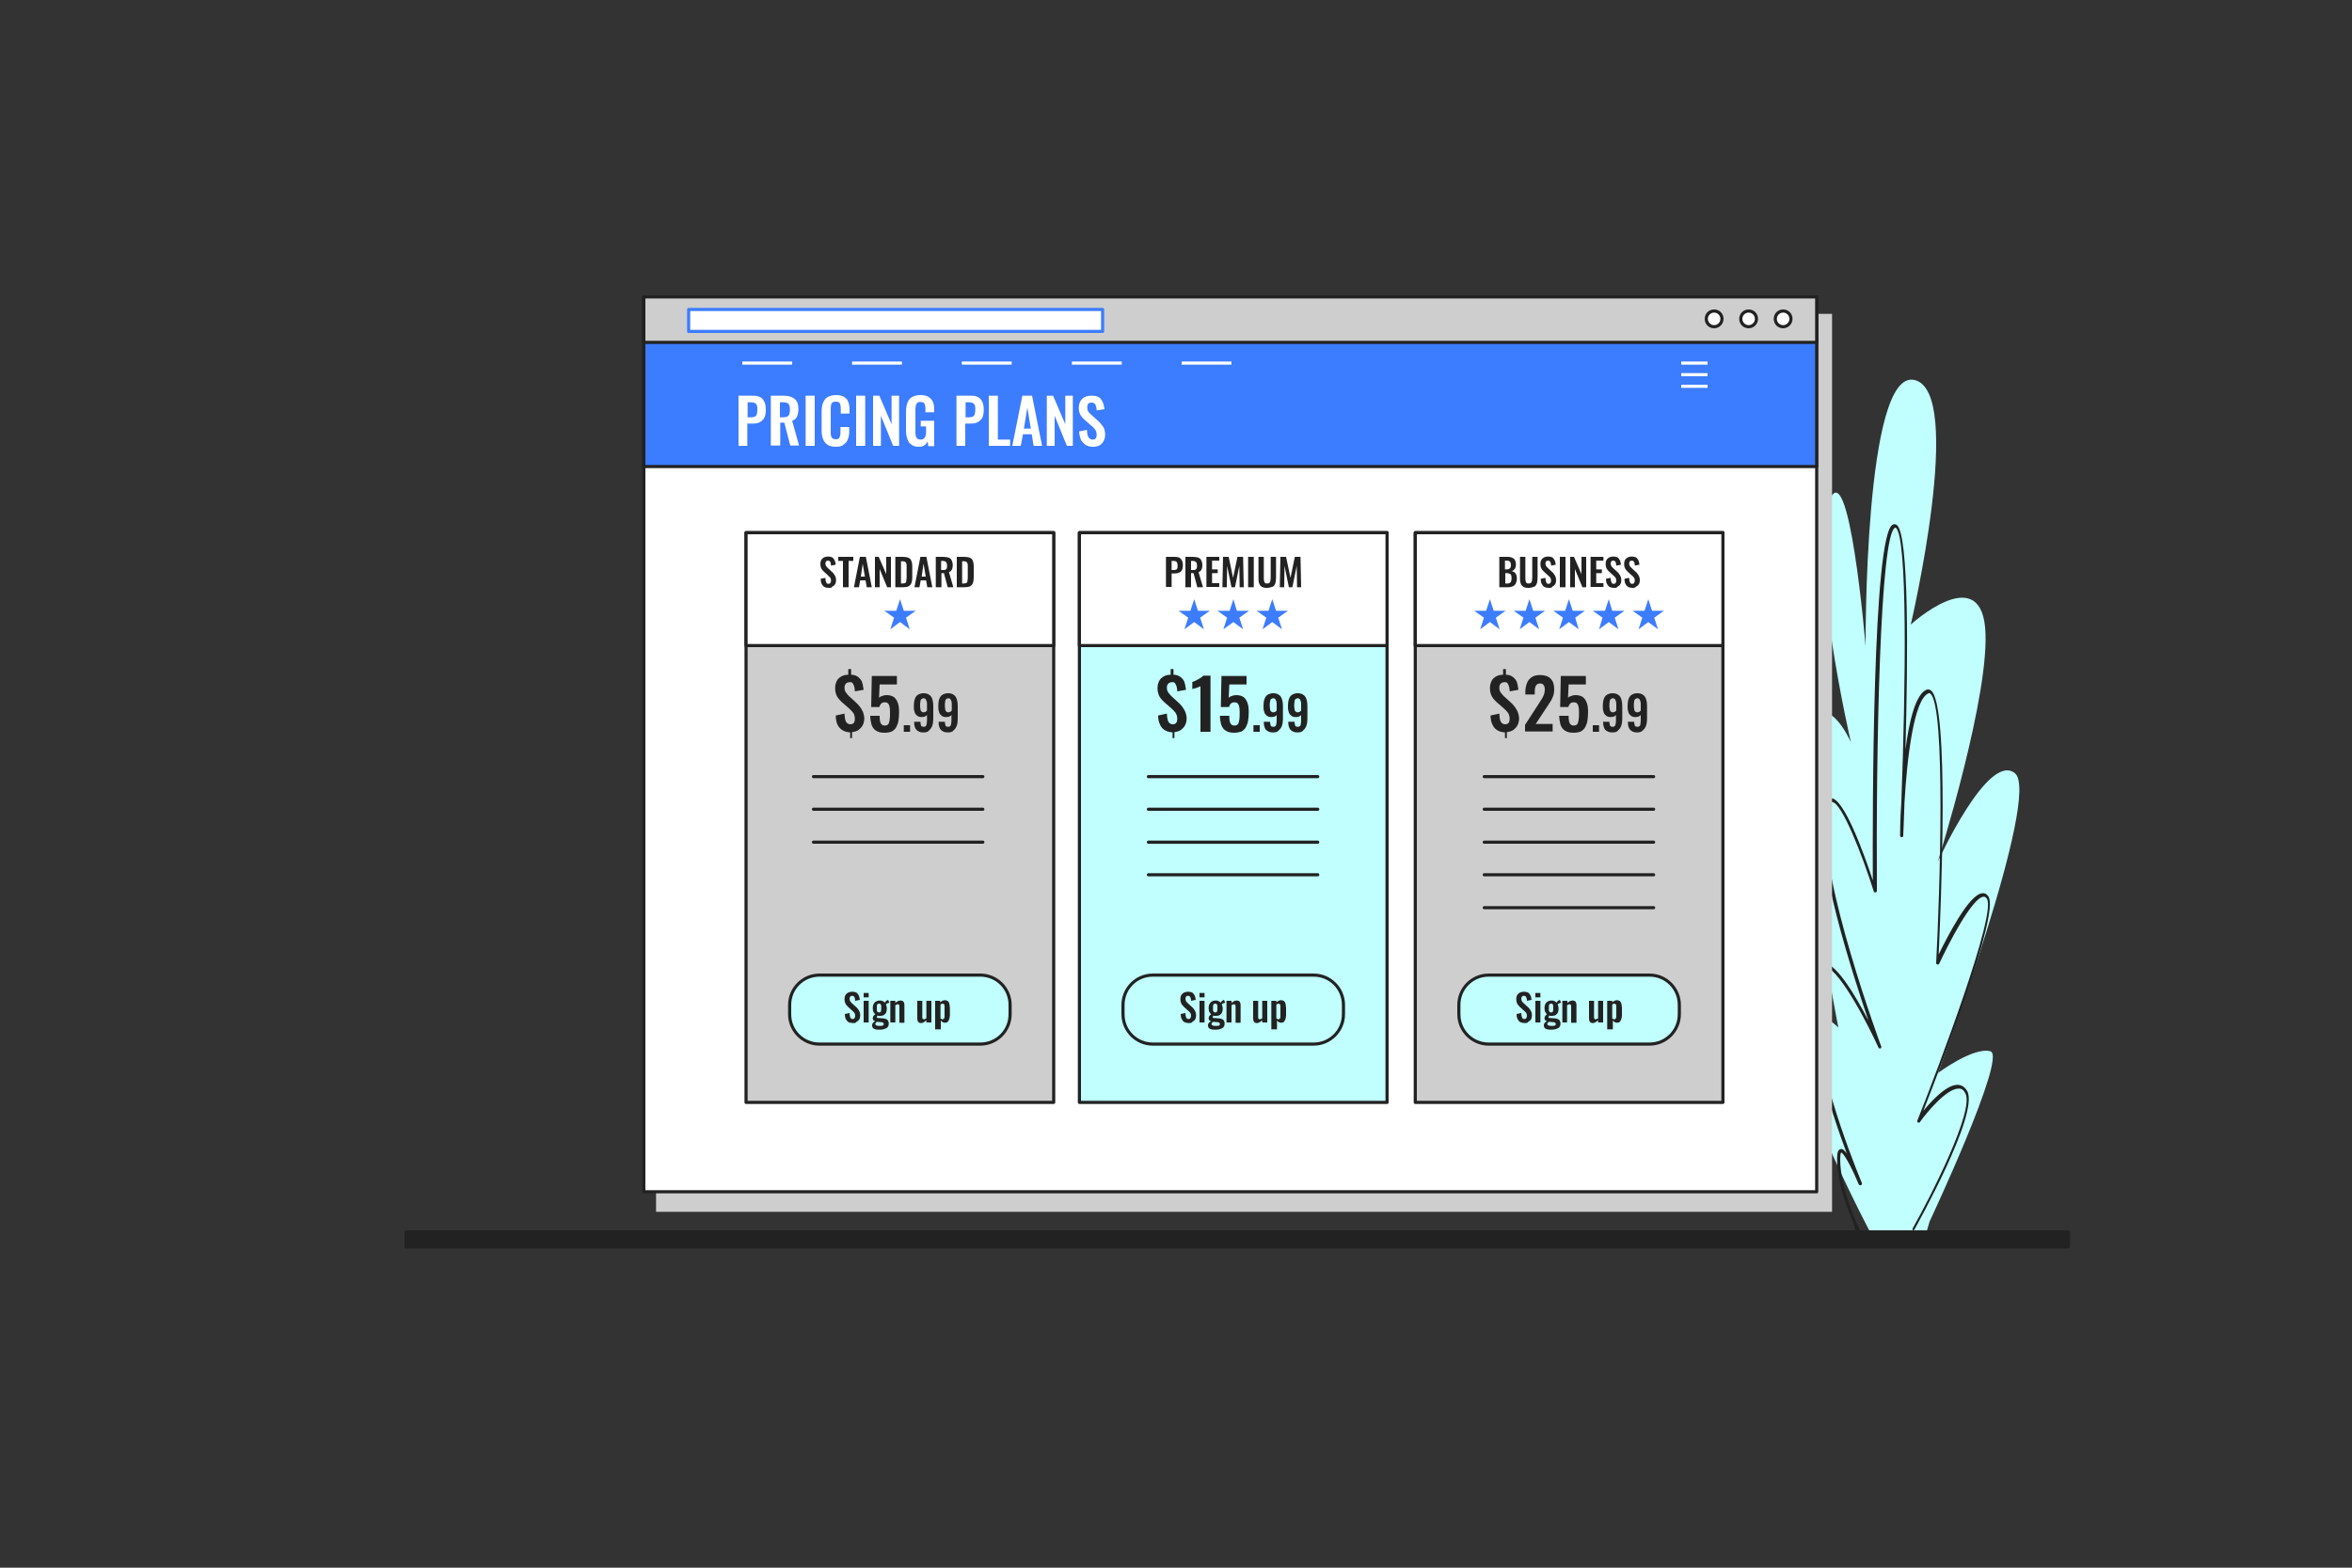 <?xml version="1.0" encoding="utf-8"?>
<!-- Generator: Adobe Illustrator 24.3.0, SVG Export Plug-In . SVG Version: 6.00 Build 0)  -->
<svg version="1.1" id="Floor" xmlns="http://www.w3.org/2000/svg" xmlns:xlink="http://www.w3.org/1999/xlink" x="0px" y="0px"
	 width="750px" height="500px" viewBox="0 0 750 500" style="enable-background:new 0 0 750 500;" xml:space="preserve">
<rect x="0" y="0" width="750" height="500" fill="#333333" stroke="none"/>
<style type="text/css">
	.st0{fill:#C0FFFD;}
	.st1{fill:#222222;}
	.st2{fill:#CECECE;}
	.st3{fill:#FFFFFF;}
	.st4{fill:#3C7CFF;}
</style>
<g>
	<g>
		<path class="st0" d="M615.3,389.6c0,0,24.8-52.8,19.4-54.3c-5.4-1.5-16.7,6.9-16.7,6.9s33.1-88.7,24.5-95.6
			c-8.6-6.9-24.6,28.3-24.6,28.3s17.1-54.3,15.1-74.9c-2-20.6-23.7-0.8-23.7-0.8s17.4-74.2,1.2-78c-16.1-3.8-15.6,84.9-15.6,84.9
			s-5.3-63.5-11.8-45.9c-6.5,17.6,7.1,76.5,7.1,76.5s-8.9-19.9-13.8-1.5c-4.9,18.4,9.8,92.5,9.8,92.5s-12.5-12.2-13.7,3.1
			c-1.2,15.3,25.1,64.6,25.1,64.6l16.1-0.4L615.3,389.6z"/>
	</g>
	<g>
		<path class="st1" d="M610.1,392.4c0.2,0,0.3-0.1,0.4-0.3c0.8-1.5,20.7-37,16.8-44.1c-0.7-1.2-1.6-1.9-2.9-2
			c-3.5-0.2-8.3,4.9-11.1,8.3c5.6-14.2,24.3-62.7,20.8-68.3c-0.6-1-1.4-1.2-2-1.1c-4.2,0.3-11.1,13.8-13.9,19.5
			c0.7-15.4,3.5-80-2.5-84.2c-0.4-0.3-0.9-0.4-1.4-0.2c-3.4,1.4-5.5,9.8-6.7,19.1c0.8-28.6,1.2-69-2.8-71.7
			c-0.4-0.2-0.8-0.3-1.2-0.1c-6.5,2.9-6.5,92.6-6.4,113.5c-2.7-8.2-9.3-26.6-13.4-26.2c-1.4,0.1-2.2,1.9-2.6,5.6
			c-1.8,15.2,9.2,49.4,14.6,65.3c-4.2-8.1-10.8-19.3-15.1-18.6c-1.8,0.3-2.9,2.5-3.4,6.9c-1.6,15.5,6.5,40.5,11.6,54.1
			c-0.7-1-1.4-1.6-2-1.4c-0.8,0.2-1.1,1.1-1.1,3.2c0,9.2,5.3,20.3,5.4,20.9c1.2,5.1,1.7,2.8,1.8,3.1c3,4.5-0.8-3.3-0.9-3.5
			c-0.1-0.1-5.3-11.5-5.3-20.4c0-2,0.3-2.2,0.3-2.2c0.7,0,3.1,4.2,5.2,9.2c0.2,0.5,0.4,0.8,0.4,0.9c0.1,0.3,0.4,0.4,0.7,0.3
			c0.3-0.1,0.4-0.4,0.3-0.7c-0.1-0.3-0.3-0.7-0.4-1c-2.7-6.5-16.9-42.3-14.8-62.2c0.4-3.7,1.3-5.8,2.6-6c4.6-0.8,14.5,18.5,17.9,26
			c0.1,0.2,0.4,0.4,0.6,0.3c0.2-0.1,0.4-0.4,0.3-0.6c-0.2-0.5-19.8-53.6-17.6-73.2c0.5-4.2,1.4-4.7,1.8-4.8c0,0,0.1,0,0.1,0
			c3.1,0,9.8,17.4,13.3,28.5c0.1,0.2,0.3,0.4,0.6,0.3c0.2,0,0.4-0.2,0.4-0.5c-0.3-45.4,1-113.6,5.8-115.8c0.1,0,0.1,0,0.2,0
			c3.8,2.6,3.2,50.2,1.8,87.4c-0.4,5.9-0.4,10.2-0.4,10.8c0,0.3,0.2,0.5,0.5,0.5c0.3,0,0.5-0.2,0.5-0.5c0.1-1.6,0.2-5.4,0.4-10.6
			c0.8-14,3-33,7.7-34.8c0.2-0.1,0.3-0.1,0.5,0.1c5,3.6,3.1,63.2,1.9,85.9c0,0.2,0.1,0.5,0.4,0.5c0.2,0.1,0.5-0.1,0.6-0.3
			c2.7-5.8,10.4-21,14.1-21.3c0.3,0,0.7,0,1.1,0.7c3,4.8-15,52.6-22.2,70.7c-0.1,0.2,0,0.5,0.2,0.6c0.2,0.1,0.5,0.1,0.6-0.1
			c2.1-3,8.5-10.7,12.3-10.7c0.1,0,0.1,0,0.2,0c0.9,0,1.5,0.5,2,1.5c3,5.4-11.1,33-16.8,43.1c-0.1,0.2-0.1,0.5,0.2,0.7
			C609.9,392.4,610,392.4,610.1,392.4z"/>
	</g>
</g>
<g>
	<g>
		<g>
			<rect x="209.7" y="100.6" class="st2" width="374" height="285.4"/>
			<path class="st2" d="M584.2,386.5h-375V100.1h375V386.5z M210.2,385.5h373V101.1h-373V385.5z"/>
		</g>
		<g>
			<rect x="205.3" y="94.7" class="st3" width="374" height="285.4"/>
			<path class="st1" d="M579.3,380.6h-374c-0.3,0-0.5-0.2-0.5-0.5V94.7c0-0.3,0.2-0.5,0.5-0.5h374c0.3,0,0.5,0.2,0.5,0.5v285.4
				C579.8,380.4,579.6,380.6,579.3,380.6z M205.8,379.6h373V95.2h-373V379.6z"/>
		</g>
		<g>
			<rect x="205.3" y="94.7" class="st4" width="374" height="54.1"/>
			<path class="st1" d="M579.3,149.3h-374c-0.3,0-0.5-0.2-0.5-0.5V94.7c0-0.3,0.2-0.5,0.5-0.5h374c0.3,0,0.5,0.2,0.5,0.5v54.1
				C579.8,149.1,579.6,149.3,579.3,149.3z M205.8,148.3h373V95.2h-373V148.3z"/>
		</g>
		<g>
			<g>
				<rect x="205.3" y="94.7" class="st2" width="374" height="14.5"/>
				<path class="st1" d="M579.3,109.7h-374c-0.3,0-0.5-0.2-0.5-0.5V94.7c0-0.3,0.2-0.5,0.5-0.5h374c0.3,0,0.5,0.2,0.5,0.5v14.5
					C579.8,109.5,579.6,109.7,579.3,109.7z M205.8,108.7h373V95.2h-373V108.7z"/>
			</g>
			<g>
				<rect x="219.6" y="98.7" class="st3" width="132" height="7"/>
				<path class="st4" d="M351.6,106.2h-132c-0.3,0-0.5-0.2-0.5-0.5v-7c0-0.3,0.2-0.5,0.5-0.5h132c0.3,0,0.5,0.2,0.5,0.5v7
					C352.1,106,351.9,106.2,351.6,106.2z M220.1,105.2h131v-6h-131V105.2z"/>
			</g>
			<g>
				<path class="st3" d="M549.1,101.7c0-1.4-1.1-2.5-2.5-2.5c-1.4,0-2.5,1.1-2.5,2.5s1.1,2.5,2.5,2.5
					C548,104.2,549.1,103.1,549.1,101.7z"/>
				<path class="st1" d="M546.6,104.7c-1.7,0-3-1.3-3-3c0-1.7,1.3-3,3-3s3,1.3,3,3C549.6,103.3,548.3,104.7,546.6,104.7z
					 M546.6,99.7c-1.1,0-2,0.9-2,2c0,1.1,0.9,2,2,2s2-0.9,2-2C548.6,100.6,547.7,99.7,546.6,99.7z"/>
			</g>
			<g>
				<path class="st3" d="M560.1,101.7c0-1.4-1.1-2.5-2.5-2.5c-1.4,0-2.5,1.1-2.5,2.5s1.1,2.5,2.5,2.5
					C559,104.2,560.1,103.1,560.1,101.7z"/>
				<path class="st1" d="M557.6,104.7c-1.7,0-3-1.3-3-3c0-1.7,1.3-3,3-3c1.7,0,3,1.3,3,3C560.6,103.3,559.3,104.7,557.6,104.7z
					 M557.6,99.7c-1.1,0-2,0.9-2,2c0,1.1,0.9,2,2,2s2-0.9,2-2C559.6,100.6,558.7,99.7,557.6,99.7z"/>
			</g>
			<g>
				<circle class="st3" cx="568.6" cy="101.7" r="2.5"/>
				<path class="st1" d="M568.6,104.7c-1.7,0-3-1.3-3-3c0-1.7,1.3-3,3-3c1.7,0,3,1.3,3,3C571.6,103.3,570.3,104.7,568.6,104.7z
					 M568.6,99.7c-1.1,0-2,0.9-2,2c0,1.1,0.9,2,2,2s2-0.9,2-2C570.6,100.6,569.7,99.7,568.6,99.7z"/>
			</g>
		</g>
	</g>
	<g>
		<g>
			<rect x="237.9" y="169.9" class="st2" width="98.1" height="181.7"/>
			<path class="st1" d="M336,352.1h-98.1c-0.3,0-0.5-0.2-0.5-0.5V169.9c0-0.3,0.2-0.5,0.5-0.5H336c0.3,0,0.5,0.2,0.5,0.5v181.7
				C336.5,351.9,336.3,352.1,336,352.1z M238.4,351.1h97.1V170.4h-97.1V351.1z"/>
		</g>
		<g>
			<rect x="237.9" y="169.9" class="st3" width="98.1" height="36"/>
			<path class="st1" d="M336,206.4h-98.1c-0.3,0-0.5-0.2-0.5-0.5v-36c0-0.3,0.2-0.5,0.5-0.5H336c0.3,0,0.5,0.2,0.5,0.5v36
				C336.5,206.2,336.3,206.4,336,206.4z M238.4,205.4h97.1v-35h-97.1V205.4z"/>
		</g>
		<g>
			<path class="st0" d="M312.6,333h-51.3c-5.2,0-9.5-4.3-9.5-9.5v-3c0-5.2,4.3-9.5,9.5-9.5h51.3c5.2,0,9.5,4.3,9.5,9.5v3
				C322.1,328.7,317.9,333,312.6,333z"/>
			<path class="st1" d="M312.6,333.5h-51.3c-5.5,0-10-4.5-10-10v-3c0-5.5,4.5-10,10-10h51.3c5.5,0,10,4.5,10,10v3
				C322.6,329,318.1,333.5,312.6,333.5z M261.3,311.5c-5,0-9,4-9,9v3c0,5,4,9,9,9h51.3c5,0,9-4,9-9v-3c0-5-4-9-9-9H261.3z"/>
		</g>
		<g>
			<g>
				<path class="st1" d="M313.4,248.2h-54c-0.3,0-0.5-0.2-0.5-0.5s0.2-0.5,0.5-0.5h54c0.3,0,0.5,0.2,0.5,0.5
					S313.7,248.2,313.4,248.2z"/>
			</g>
			<g>
				<path class="st1" d="M313.4,258.6h-54c-0.3,0-0.5-0.2-0.5-0.5s0.2-0.5,0.5-0.5h54c0.3,0,0.5,0.2,0.5,0.5
					S313.7,258.6,313.4,258.6z"/>
			</g>
			<g>
				<path class="st1" d="M313.4,269.1h-54c-0.3,0-0.5-0.2-0.5-0.5s0.2-0.5,0.5-0.5h54c0.3,0,0.5,0.2,0.5,0.5
					S313.7,269.1,313.4,269.1z"/>
			</g>
		</g>
		<g>
			<g>
				<path class="st1" d="M264.4,187.5c-0.6,0-1.1-0.1-1.5-0.3c-0.4-0.2-0.7-0.6-0.9-1c-0.2-0.4-0.3-1-0.3-1.6l1.5-0.3
					c0,0.4,0.1,0.7,0.1,1c0.1,0.3,0.2,0.5,0.3,0.7c0.2,0.2,0.4,0.2,0.6,0.2c0.3,0,0.5-0.1,0.6-0.3c0.1-0.2,0.2-0.4,0.2-0.7
					c0-0.4-0.1-0.8-0.3-1s-0.4-0.5-0.8-0.8l-1.2-1.1c-0.3-0.3-0.6-0.6-0.8-1c-0.2-0.4-0.3-0.8-0.3-1.4c0-0.8,0.2-1.4,0.7-1.8
					c0.4-0.4,1.1-0.6,1.8-0.6c0.5,0,0.8,0.1,1.1,0.2c0.3,0.1,0.5,0.3,0.7,0.6c0.2,0.2,0.3,0.5,0.4,0.8c0.1,0.3,0.1,0.6,0.2,1
					l-1.5,0.3c0-0.3-0.1-0.6-0.1-0.8c-0.1-0.2-0.1-0.4-0.3-0.6c-0.1-0.1-0.3-0.2-0.6-0.2c-0.3,0-0.5,0.1-0.6,0.3
					c-0.1,0.2-0.2,0.4-0.2,0.6c0,0.3,0.1,0.6,0.2,0.8c0.1,0.2,0.3,0.4,0.6,0.7l1.2,1.1c0.4,0.3,0.7,0.7,1,1.2c0.3,0.5,0.4,1,0.4,1.6
					c0,0.5-0.1,0.9-0.3,1.2c-0.2,0.4-0.5,0.6-0.9,0.8C265.3,187.4,264.9,187.5,264.4,187.5z"/>
			</g>
			<g>
				<path class="st1" d="M268.8,187.3v-8.4h-1.5v-1.3h4.8v1.3h-1.5v8.4H268.8z"/>
			</g>
			<g>
				<path class="st1" d="M272.3,187.3l1.9-9.7h1.9l1.9,9.7h-1.6l-0.4-2.2h-1.7l-0.4,2.2H272.3z M274.5,183.9h1.3l-0.7-4.1
					L274.5,183.9z"/>
			</g>
			<g>
				<path class="st1" d="M279,187.3v-9.7h1.2l2.4,5.5v-5.5h1.5v9.7h-1.2l-2.4-5.8v5.8H279z"/>
			</g>
			<g>
				<path class="st1" d="M285.5,187.3v-9.7h2.3c0.8,0,1.4,0.1,1.9,0.3c0.4,0.2,0.8,0.5,0.9,1c0.2,0.4,0.3,1,0.3,1.7v3.6
					c0,0.7-0.1,1.3-0.3,1.8c-0.2,0.5-0.5,0.8-0.9,1c-0.4,0.2-1,0.3-1.8,0.3H285.5z M287.3,186.1h0.5c0.4,0,0.7-0.1,0.9-0.2
					c0.2-0.1,0.3-0.4,0.3-0.6c0-0.3,0.1-0.6,0.1-1v-3.7c0-0.4,0-0.7-0.1-0.9c-0.1-0.2-0.2-0.4-0.3-0.5c-0.2-0.1-0.5-0.2-0.9-0.2
					h-0.5V186.1z"/>
			</g>
			<g>
				<path class="st1" d="M291.6,187.3l1.9-9.7h1.9l1.9,9.7h-1.6l-0.4-2.2h-1.7l-0.4,2.2H291.6z M293.9,183.9h1.3l-0.7-4.1
					L293.9,183.9z"/>
			</g>
			<g>
				<path class="st1" d="M298.4,187.3v-9.7h2.3c0.7,0,1.2,0.1,1.7,0.2c0.5,0.2,0.8,0.4,1,0.8c0.2,0.4,0.4,0.9,0.4,1.5
					c0,0.4,0,0.7-0.1,1.1c-0.1,0.3-0.2,0.6-0.4,0.8c-0.2,0.2-0.4,0.4-0.7,0.5l1.4,4.8h-1.8l-1.2-4.5h-0.8v4.5H298.4z M300.1,181.8
					h0.6c0.3,0,0.6,0,0.8-0.1c0.2-0.1,0.4-0.3,0.4-0.5c0.1-0.2,0.1-0.5,0.1-0.8c0-0.5-0.1-0.9-0.3-1.1c-0.2-0.2-0.5-0.4-1-0.4h-0.6
					V181.8z"/>
			</g>
			<g>
				<path class="st1" d="M305.1,187.3v-9.7h2.3c0.8,0,1.4,0.1,1.9,0.3c0.4,0.2,0.8,0.5,0.9,1c0.2,0.4,0.3,1,0.3,1.7v3.6
					c0,0.7-0.1,1.3-0.3,1.8c-0.2,0.5-0.5,0.8-0.9,1c-0.4,0.2-1,0.3-1.8,0.3H305.1z M306.8,186.1h0.5c0.4,0,0.7-0.1,0.9-0.2
					c0.2-0.1,0.3-0.4,0.3-0.6c0-0.3,0.1-0.6,0.1-1v-3.7c0-0.4,0-0.7-0.1-0.9c-0.1-0.2-0.2-0.4-0.3-0.5c-0.2-0.1-0.5-0.2-0.9-0.2
					h-0.5V186.1z"/>
			</g>
		</g>
		<g>
			<g>
				<path class="st1" d="M272.1,326.3c-0.6,0-1.1-0.1-1.5-0.3c-0.4-0.2-0.7-0.6-0.9-1c-0.2-0.4-0.3-1-0.3-1.6l1.5-0.3
					c0,0.4,0.1,0.7,0.1,1c0.1,0.3,0.2,0.5,0.3,0.7c0.2,0.2,0.4,0.2,0.6,0.2c0.3,0,0.5-0.1,0.6-0.3c0.1-0.2,0.2-0.4,0.2-0.7
					c0-0.4-0.1-0.8-0.3-1c-0.2-0.3-0.4-0.5-0.8-0.8l-1.2-1.1c-0.3-0.3-0.6-0.6-0.8-1c-0.2-0.4-0.3-0.8-0.3-1.4
					c0-0.8,0.2-1.4,0.7-1.8c0.4-0.4,1.1-0.6,1.8-0.6c0.5,0,0.8,0.1,1.1,0.2c0.3,0.1,0.5,0.3,0.7,0.6c0.2,0.2,0.3,0.5,0.4,0.8
					c0.1,0.3,0.1,0.7,0.2,1l-1.5,0.3c0-0.3-0.1-0.6-0.1-0.8c-0.1-0.2-0.1-0.4-0.3-0.6c-0.1-0.1-0.3-0.2-0.6-0.2
					c-0.3,0-0.5,0.1-0.6,0.3c-0.1,0.2-0.2,0.4-0.2,0.6c0,0.3,0.1,0.6,0.2,0.8c0.1,0.2,0.3,0.4,0.6,0.7l1.2,1.1
					c0.4,0.3,0.7,0.7,1,1.2c0.3,0.5,0.4,1,0.4,1.6c0,0.5-0.1,0.9-0.3,1.2c-0.2,0.4-0.5,0.6-0.9,0.8
					C273,326.2,272.6,326.3,272.1,326.3z"/>
			</g>
			<g>
				<path class="st1" d="M275.4,318.1v-1.4h1.6v1.4H275.4z M275.4,326.1v-6.9h1.6v6.9H275.4z"/>
			</g>
			<g>
				<path class="st1" d="M280.4,328.4c-0.5,0-0.9,0-1.2-0.1c-0.4-0.1-0.6-0.2-0.8-0.4c-0.2-0.2-0.3-0.5-0.3-0.8c0-0.2,0-0.4,0.1-0.6
					c0.1-0.2,0.2-0.3,0.4-0.5c0.2-0.1,0.3-0.2,0.5-0.3c-0.3-0.1-0.5-0.2-0.6-0.3c-0.1-0.2-0.2-0.4-0.2-0.6c0-0.3,0.1-0.5,0.2-0.7
					c0.1-0.2,0.3-0.4,0.6-0.6c-0.2-0.2-0.4-0.5-0.6-0.8c-0.1-0.3-0.2-0.7-0.2-1.2c0-0.5,0.1-1,0.3-1.3c0.2-0.4,0.4-0.6,0.8-0.8
					c0.3-0.2,0.7-0.3,1.2-0.3c0.4,0,0.7,0.1,0.9,0.2c0.2,0.1,0.5,0.3,0.6,0.5c0.1-0.1,0.2-0.2,0.3-0.4c0.2-0.1,0.3-0.3,0.6-0.4
					l0.2-0.1l0.4,0.9c-0.1,0-0.2,0.1-0.4,0.1c-0.1,0.1-0.3,0.1-0.4,0.2c-0.1,0.1-0.3,0.1-0.3,0.2c0.1,0.2,0.1,0.4,0.2,0.6
					c0,0.2,0.1,0.5,0.1,0.7c0,0.5-0.1,0.9-0.2,1.3c-0.2,0.4-0.4,0.6-0.7,0.8c-0.3,0.2-0.7,0.3-1.2,0.3c-0.2,0-0.3,0-0.5,0
					c-0.2,0-0.3-0.1-0.4-0.1c0,0.1-0.1,0.1-0.1,0.2c0,0.1-0.1,0.2-0.1,0.3c0,0.1,0,0.2,0.1,0.2c0.1,0.1,0.3,0.1,0.5,0.1l1.5,0.1
					c0.6,0.1,1,0.2,1.3,0.5c0.3,0.3,0.4,0.7,0.4,1.2c0,0.4-0.1,0.8-0.3,1c-0.2,0.3-0.5,0.5-0.9,0.6
					C281.5,328.4,281,328.4,280.4,328.4z M280.5,327.2c0.4,0,0.8,0,1-0.1c0.2-0.1,0.3-0.2,0.3-0.5c0-0.1,0-0.2-0.1-0.3
					c-0.1-0.1-0.2-0.1-0.3-0.2c-0.1-0.1-0.3-0.1-0.6-0.1l-1.2-0.1c-0.1,0.1-0.2,0.1-0.2,0.2c-0.1,0.1-0.1,0.2-0.2,0.2
					c0,0.1-0.1,0.2-0.1,0.3c0,0.2,0.1,0.3,0.3,0.4C279.7,327.2,280.1,327.2,280.5,327.2z M280.4,322.9c0.1,0,0.3,0,0.3-0.1
					c0.1-0.1,0.2-0.1,0.2-0.3c0-0.1,0.1-0.3,0.1-0.4c0-0.2,0-0.4,0-0.6c0-0.2,0-0.4,0-0.6c0-0.2,0-0.3-0.1-0.4
					c0-0.1-0.1-0.2-0.2-0.3c-0.1-0.1-0.2-0.1-0.4-0.1c-0.1,0-0.3,0-0.4,0.1c-0.1,0.1-0.2,0.1-0.2,0.3c0,0.1-0.1,0.3-0.1,0.4
					c0,0.2,0,0.4,0,0.6c0,0.2,0,0.4,0,0.6c0,0.2,0,0.3,0.1,0.4c0,0.1,0.1,0.2,0.2,0.3C280.2,322.9,280.3,322.9,280.4,322.9z"/>
			</g>
			<g>
				<path class="st1" d="M283.9,326.1v-6.9h1.6v0.7c0.2-0.2,0.5-0.4,0.8-0.6c0.3-0.1,0.6-0.2,0.9-0.2c0.3,0,0.5,0.1,0.7,0.2
					c0.2,0.1,0.3,0.3,0.4,0.6c0.1,0.2,0.1,0.5,0.1,0.8v5.5h-1.6v-5.2c0-0.2,0-0.4-0.1-0.5c-0.1-0.1-0.2-0.2-0.4-0.2
					c-0.1,0-0.2,0-0.4,0.1c-0.1,0.1-0.3,0.1-0.4,0.2v5.5H283.9z"/>
			</g>
			<g>
				<path class="st1" d="M293.7,326.3c-0.3,0-0.5-0.1-0.7-0.2c-0.2-0.1-0.3-0.3-0.4-0.6c-0.1-0.2-0.1-0.5-0.1-0.8v-5.5h1.6v5.2
					c0,0.2,0,0.4,0.1,0.5c0.1,0.1,0.2,0.2,0.4,0.2c0.1,0,0.2,0,0.4-0.1c0.1-0.1,0.2-0.1,0.4-0.2v-5.6h1.6v6.9h-1.6v-0.7
					c-0.2,0.2-0.5,0.4-0.8,0.6C294.3,326.2,294,326.3,293.7,326.3z"/>
			</g>
			<g>
				<path class="st1" d="M298.2,328.4v-9.2h1.6v0.5c0.2-0.2,0.4-0.3,0.7-0.5c0.2-0.1,0.5-0.2,0.8-0.2c0.3,0,0.6,0.1,0.8,0.2
					c0.2,0.1,0.4,0.3,0.5,0.6c0.1,0.2,0.2,0.5,0.2,0.8c0,0.3,0.1,0.5,0.1,0.8v2.4c0,0.5-0.1,0.9-0.2,1.2c-0.1,0.4-0.3,0.7-0.5,0.9
					c-0.2,0.2-0.5,0.3-0.9,0.3c-0.2,0-0.5-0.1-0.7-0.2c-0.2-0.1-0.4-0.3-0.6-0.5v2.8H298.2z M300.6,325.1c0.2,0,0.3-0.1,0.4-0.2
					c0.1-0.1,0.1-0.3,0.2-0.5c0-0.2,0-0.4,0-0.6v-2.5c0-0.2,0-0.4,0-0.6c0-0.2-0.1-0.3-0.2-0.4c-0.1-0.1-0.2-0.2-0.4-0.2
					c-0.1,0-0.3,0-0.4,0.1c-0.1,0.1-0.2,0.1-0.3,0.2v4.4c0.1,0.1,0.2,0.1,0.3,0.2C300.3,325.1,300.4,325.1,300.6,325.1z"/>
			</g>
		</g>
		<g>
			<g>
				<path class="st1" d="M271.1,235.5v-1.9c-1.5-0.1-2.6-0.6-3.4-1.5s-1.2-2.2-1.2-3.9l2.8-0.6c0,0.7,0.1,1.3,0.2,1.8
					c0.1,0.5,0.3,0.9,0.6,1.2c0.3,0.3,0.7,0.4,1.1,0.4c0.5,0,0.9-0.2,1.1-0.5c0.2-0.3,0.3-0.7,0.3-1.2c0-0.8-0.2-1.4-0.5-1.9
					c-0.4-0.5-0.8-1-1.4-1.5l-2.3-2c-0.4-0.4-0.8-0.8-1.1-1.2c-0.3-0.4-0.6-0.9-0.7-1.4c-0.2-0.5-0.3-1.1-0.3-1.8
					c0-1.3,0.4-2.4,1.1-3.1c0.8-0.8,1.8-1.2,3.1-1.2v-1.8h0.9v1.8c0.8,0,1.4,0.2,1.9,0.5c0.5,0.3,0.9,0.7,1.2,1.1
					c0.3,0.4,0.5,1,0.6,1.5c0.1,0.6,0.2,1.1,0.3,1.7l-2.8,0.5c0-0.6-0.1-1.1-0.2-1.5c-0.1-0.4-0.3-0.8-0.5-1.1
					c-0.2-0.3-0.6-0.4-1.1-0.3c-0.5,0-0.9,0.2-1.1,0.5c-0.3,0.3-0.4,0.7-0.4,1.2c0,0.6,0.1,1.1,0.4,1.5c0.3,0.4,0.6,0.8,1,1.2l2.2,2
					c0.5,0.4,0.9,0.9,1.3,1.4c0.4,0.5,0.7,1.1,1,1.7c0.2,0.6,0.4,1.3,0.4,2.1c0,0.8-0.2,1.5-0.5,2.1s-0.8,1.1-1.3,1.5
					c-0.6,0.4-1.3,0.6-2.1,0.7v1.9H271.1z"/>
			</g>
			<g>
				<path class="st1" d="M282.1,233.7c-1.2,0-2.1-0.2-2.8-0.7c-0.7-0.4-1.1-1.1-1.4-1.9c-0.2-0.8-0.4-1.8-0.4-2.8h3
					c0,0.6,0,1.1,0.1,1.6c0.1,0.5,0.2,0.8,0.5,1.1c0.2,0.3,0.6,0.4,1.1,0.4c0.5,0,0.9-0.2,1.1-0.5c0.2-0.3,0.3-0.8,0.4-1.4
					c0.1-0.6,0.1-1.3,0.1-2.1c0-0.7,0-1.3-0.1-1.8c-0.1-0.5-0.2-0.9-0.5-1.2c-0.2-0.3-0.6-0.4-1.1-0.4c-0.4,0-0.8,0.1-1.1,0.4
					c-0.3,0.3-0.5,0.7-0.6,1.1h-2.6l0.2-9.9h8v2.7h-5.5l-0.2,4.3c0.2-0.3,0.5-0.5,1-0.6c0.4-0.2,0.9-0.3,1.4-0.3
					c0.9,0,1.7,0.2,2.3,0.6c0.6,0.4,1,1.1,1.3,1.9c0.3,0.8,0.4,1.8,0.4,3c0,0.9-0.1,1.8-0.2,2.6c-0.1,0.8-0.4,1.5-0.7,2.1
					c-0.3,0.6-0.8,1-1.4,1.4C283.9,233.5,283.1,233.7,282.1,233.7z"/>
			</g>
			<g>
				<path class="st1" d="M288.2,233.4v-2.1h2v2.1H288.2z"/>
			</g>
			<g>
				<path class="st1" d="M294.5,233.6c-0.7,0-1.3-0.1-1.7-0.4c-0.4-0.2-0.8-0.6-1-1.1c-0.2-0.5-0.3-1-0.3-1.7c0,0,0,0,0-0.1
					s0-0.1,0-0.1h2c0,0.5,0.1,0.9,0.2,1.2c0.1,0.3,0.4,0.4,0.9,0.4c0.3,0,0.5-0.1,0.6-0.2c0.1-0.2,0.3-0.4,0.3-0.8
					c0.1-0.4,0.1-0.9,0.1-1.5V228c-0.1,0.2-0.4,0.4-0.6,0.5c-0.3,0.1-0.6,0.2-1,0.2c-0.7,0-1.2-0.1-1.6-0.5
					c-0.4-0.3-0.7-0.7-0.8-1.3c-0.2-0.5-0.2-1.1-0.2-1.8c0-0.8,0.1-1.5,0.3-2.1c0.2-0.6,0.5-1.1,1-1.4c0.5-0.3,1.1-0.5,1.8-0.5
					c0.8,0,1.4,0.2,1.8,0.5c0.5,0.3,0.8,0.8,1,1.4c0.2,0.6,0.3,1.3,0.3,2v4.3c0,0.8-0.1,1.5-0.3,2.1c-0.2,0.6-0.5,1.1-1,1.5
					C296,233.4,295.4,233.6,294.5,233.6z M294.5,227.2c0.3,0,0.5-0.1,0.7-0.2c0.2-0.1,0.3-0.3,0.4-0.4v-1.9c0-0.4,0-0.7-0.1-1
					c-0.1-0.3-0.2-0.5-0.3-0.7c-0.2-0.2-0.4-0.3-0.7-0.3c-0.3,0-0.5,0.1-0.7,0.3c-0.2,0.2-0.3,0.4-0.3,0.8c-0.1,0.3-0.1,0.7-0.1,1.1
					c0,0.4,0,0.8,0.1,1.2c0,0.4,0.1,0.6,0.3,0.8C293.9,227,294.2,227.2,294.5,227.2z"/>
			</g>
			<g>
				<path class="st1" d="M302.3,233.6c-0.7,0-1.3-0.1-1.7-0.4c-0.4-0.2-0.8-0.6-1-1.1c-0.2-0.5-0.3-1-0.3-1.7c0,0,0,0,0-0.1
					s0-0.1,0-0.1h2c0,0.5,0.1,0.9,0.2,1.2c0.1,0.3,0.4,0.4,0.9,0.4c0.3,0,0.5-0.1,0.6-0.2c0.1-0.2,0.3-0.4,0.3-0.8
					c0.1-0.4,0.1-0.9,0.1-1.5V228c-0.1,0.2-0.4,0.4-0.6,0.5c-0.3,0.1-0.6,0.2-1,0.2c-0.7,0-1.2-0.1-1.6-0.5
					c-0.4-0.3-0.7-0.7-0.8-1.3c-0.2-0.5-0.2-1.1-0.2-1.8c0-0.8,0.1-1.5,0.3-2.1c0.2-0.6,0.5-1.1,1-1.4c0.5-0.3,1.1-0.5,1.8-0.5
					c0.8,0,1.4,0.2,1.8,0.5c0.5,0.3,0.8,0.8,1,1.4c0.2,0.6,0.3,1.3,0.3,2v4.3c0,0.8-0.1,1.5-0.3,2.1c-0.2,0.6-0.5,1.1-1,1.5
					C303.8,233.4,303.2,233.6,302.3,233.6z M302.4,227.2c0.3,0,0.5-0.1,0.7-0.2c0.2-0.1,0.3-0.3,0.4-0.4v-1.9c0-0.4,0-0.7-0.1-1
					c-0.1-0.3-0.2-0.5-0.3-0.7c-0.2-0.2-0.4-0.3-0.7-0.3c-0.3,0-0.5,0.1-0.7,0.3c-0.2,0.2-0.3,0.4-0.3,0.8c-0.1,0.3-0.1,0.7-0.1,1.1
					c0,0.4,0,0.8,0.1,1.2c0,0.4,0.1,0.6,0.3,0.8C301.8,227,302,227.2,302.4,227.2z"/>
			</g>
		</g>
		<g>
			<polygon class="st4" points="287,191.1 288.2,194.8 292,194.8 288.9,197 290.1,200.7 287,198.4 283.9,200.7 285.1,197 282,194.8 
				285.8,194.8 			"/>
		</g>
	</g>
	<g>
		<g>
			<rect x="451.3" y="169.9" class="st2" width="98.1" height="181.7"/>
			<path class="st1" d="M549.4,352.1h-98.1c-0.3,0-0.5-0.2-0.5-0.5V169.9c0-0.3,0.2-0.5,0.5-0.5h98.1c0.3,0,0.5,0.2,0.5,0.5v181.7
				C549.9,351.9,549.7,352.1,549.4,352.1z M451.8,351.1h97.1V170.4h-97.1V351.1z"/>
		</g>
		<g>
			<rect x="451.3" y="169.9" class="st3" width="98.1" height="36"/>
			<path class="st1" d="M549.4,206.4h-98.1c-0.3,0-0.5-0.2-0.5-0.5v-36c0-0.3,0.2-0.5,0.5-0.5h98.1c0.3,0,0.5,0.2,0.5,0.5v36
				C549.9,206.2,549.7,206.4,549.4,206.4z M451.8,205.4h97.1v-35h-97.1V205.4z"/>
		</g>
		<g>
			<path class="st0" d="M526,333h-51.3c-5.2,0-9.5-4.3-9.5-9.5v-3c0-5.2,4.3-9.5,9.5-9.5H526c5.2,0,9.5,4.3,9.5,9.5v3
				C535.5,328.7,531.2,333,526,333z"/>
			<path class="st1" d="M526,333.5h-51.3c-5.5,0-10-4.5-10-10v-3c0-5.5,4.5-10,10-10H526c5.5,0,10,4.5,10,10v3
				C536,329,531.5,333.5,526,333.5z M474.7,311.5c-5,0-9,4-9,9v3c0,5,4,9,9,9H526c5,0,9-4,9-9v-3c0-5-4-9-9-9H474.7z"/>
		</g>
		<g>
			<g>
				<path class="st1" d="M478.1,187.3v-9.7h2.4c0.4,0,0.8,0,1.2,0.1c0.3,0.1,0.6,0.2,0.9,0.4c0.3,0.2,0.4,0.4,0.6,0.8
					c0.1,0.3,0.2,0.7,0.2,1.2c0,0.4-0.1,0.7-0.2,1c-0.1,0.3-0.3,0.5-0.5,0.7c-0.2,0.2-0.5,0.3-0.8,0.3c0.4,0.1,0.7,0.2,1,0.4
					c0.3,0.2,0.4,0.5,0.6,0.8c0.1,0.3,0.2,0.7,0.2,1.2c0,0.5-0.1,0.9-0.2,1.2c-0.1,0.4-0.3,0.7-0.5,0.9c-0.2,0.2-0.5,0.4-0.9,0.5
					c-0.3,0.1-0.7,0.2-1.2,0.2H478.1z M479.9,181.6h0.6c0.4,0,0.6-0.1,0.8-0.2c0.2-0.1,0.3-0.3,0.4-0.5c0.1-0.2,0.1-0.5,0.1-0.8
					c0-0.3-0.1-0.6-0.2-0.8c-0.1-0.2-0.3-0.3-0.5-0.4c-0.2-0.1-0.5-0.1-0.9-0.1h-0.3V181.6z M479.9,186.1h0.7c0.5,0,0.9-0.1,1.1-0.4
					c0.2-0.3,0.3-0.7,0.3-1.2c0-0.4,0-0.7-0.1-1c-0.1-0.2-0.2-0.4-0.5-0.5c-0.2-0.1-0.5-0.2-0.8-0.2h-0.6V186.1z"/>
			</g>
			<g>
				<path class="st1" d="M487.4,187.5c-0.7,0-1.3-0.1-1.7-0.4c-0.4-0.3-0.7-0.6-0.8-1.1c-0.2-0.5-0.2-1.1-0.2-1.8v-6.6h1.7v6.8
					c0,0.3,0,0.6,0.1,0.9c0,0.3,0.1,0.5,0.3,0.6c0.1,0.2,0.4,0.2,0.7,0.2c0.3,0,0.5-0.1,0.7-0.2c0.1-0.2,0.2-0.4,0.3-0.6
					c0-0.3,0.1-0.6,0.1-0.9v-6.8h1.7v6.6c0,0.7-0.1,1.3-0.2,1.8c-0.2,0.5-0.4,0.9-0.8,1.1C488.7,187.3,488.2,187.5,487.4,187.5z"/>
			</g>
			<g>
				<path class="st1" d="M494,187.5c-0.6,0-1.1-0.1-1.5-0.3c-0.4-0.2-0.7-0.6-0.9-1c-0.2-0.4-0.3-1-0.3-1.6l1.5-0.3
					c0,0.4,0.1,0.7,0.1,1c0.1,0.3,0.2,0.5,0.3,0.7c0.2,0.2,0.4,0.2,0.6,0.2c0.3,0,0.5-0.1,0.6-0.3c0.1-0.2,0.2-0.4,0.2-0.7
					c0-0.4-0.1-0.8-0.3-1c-0.2-0.3-0.4-0.5-0.8-0.8l-1.2-1.1c-0.3-0.3-0.6-0.6-0.8-1c-0.2-0.4-0.3-0.8-0.3-1.4
					c0-0.8,0.2-1.4,0.7-1.8c0.4-0.4,1.1-0.6,1.8-0.6c0.5,0,0.8,0.1,1.1,0.2c0.3,0.1,0.5,0.3,0.7,0.6c0.2,0.2,0.3,0.5,0.4,0.8
					c0.1,0.3,0.1,0.6,0.2,1l-1.5,0.3c0-0.3,0-0.6-0.1-0.8c-0.1-0.2-0.1-0.4-0.3-0.6c-0.1-0.1-0.3-0.2-0.6-0.2
					c-0.3,0-0.5,0.1-0.6,0.3c-0.1,0.2-0.2,0.4-0.2,0.6c0,0.3,0.1,0.6,0.2,0.8c0.1,0.2,0.3,0.4,0.6,0.7l1.2,1.1
					c0.4,0.3,0.7,0.7,1,1.2c0.3,0.5,0.4,1,0.4,1.6c0,0.5-0.1,0.9-0.3,1.2c-0.2,0.4-0.5,0.6-0.9,0.8
					C494.9,187.4,494.5,187.5,494,187.5z"/>
			</g>
			<g>
				<path class="st1" d="M497.4,187.3v-9.7h1.8v9.7H497.4z"/>
			</g>
			<g>
				<path class="st1" d="M500.7,187.3v-9.7h1.2l2.4,5.5v-5.5h1.5v9.7h-1.2l-2.4-5.8v5.8H500.7z"/>
			</g>
			<g>
				<path class="st1" d="M507.2,187.3v-9.7h4.1v1.2H509v2.8h1.8v1.2H509v3.2h2.3v1.2H507.2z"/>
			</g>
			<g>
				<path class="st1" d="M514.8,187.5c-0.6,0-1.1-0.1-1.5-0.3c-0.4-0.2-0.7-0.6-0.9-1c-0.2-0.4-0.3-1-0.3-1.6l1.5-0.3
					c0,0.4,0.1,0.7,0.1,1c0.1,0.3,0.2,0.5,0.3,0.7c0.2,0.2,0.4,0.2,0.6,0.2c0.3,0,0.5-0.1,0.6-0.3c0.1-0.2,0.2-0.4,0.2-0.7
					c0-0.4-0.1-0.8-0.3-1c-0.2-0.3-0.4-0.5-0.8-0.8l-1.2-1.1c-0.3-0.3-0.6-0.6-0.8-1c-0.2-0.4-0.3-0.8-0.3-1.4
					c0-0.8,0.2-1.4,0.7-1.8c0.4-0.4,1.1-0.6,1.8-0.6c0.5,0,0.8,0.1,1.1,0.2c0.3,0.1,0.5,0.3,0.7,0.6c0.2,0.2,0.3,0.5,0.4,0.8
					c0.1,0.3,0.1,0.6,0.2,1l-1.5,0.3c0-0.3-0.1-0.6-0.1-0.8c-0.1-0.2-0.1-0.4-0.3-0.6c-0.1-0.1-0.3-0.2-0.6-0.2
					c-0.3,0-0.5,0.1-0.6,0.3c-0.1,0.2-0.2,0.4-0.2,0.6c0,0.3,0.1,0.6,0.2,0.8c0.1,0.2,0.3,0.4,0.6,0.7l1.2,1.1
					c0.4,0.3,0.7,0.7,1,1.2c0.3,0.5,0.4,1,0.4,1.6c0,0.5-0.1,0.9-0.3,1.2c-0.2,0.4-0.5,0.6-0.9,0.8
					C515.7,187.4,515.3,187.5,514.8,187.5z"/>
			</g>
			<g>
				<path class="st1" d="M520.7,187.5c-0.6,0-1.1-0.1-1.5-0.3c-0.4-0.2-0.7-0.6-0.9-1c-0.2-0.4-0.3-1-0.3-1.6l1.5-0.3
					c0,0.4,0.1,0.7,0.1,1c0.1,0.3,0.2,0.5,0.3,0.7c0.2,0.2,0.4,0.2,0.6,0.2c0.3,0,0.5-0.1,0.6-0.3c0.1-0.2,0.2-0.4,0.2-0.7
					c0-0.4-0.1-0.8-0.3-1c-0.2-0.3-0.4-0.5-0.8-0.8l-1.2-1.1c-0.3-0.3-0.6-0.6-0.8-1c-0.2-0.4-0.3-0.8-0.3-1.4
					c0-0.8,0.2-1.4,0.7-1.8c0.4-0.4,1.1-0.6,1.8-0.6c0.5,0,0.8,0.1,1.1,0.2c0.3,0.1,0.5,0.3,0.7,0.6c0.2,0.2,0.3,0.5,0.4,0.8
					c0.1,0.3,0.1,0.6,0.2,1l-1.5,0.3c0-0.3,0-0.6-0.1-0.8c-0.1-0.2-0.1-0.4-0.3-0.6c-0.1-0.1-0.3-0.2-0.6-0.2
					c-0.3,0-0.5,0.1-0.6,0.3c-0.1,0.2-0.2,0.4-0.2,0.6c0,0.3,0.1,0.6,0.2,0.8c0.1,0.2,0.3,0.4,0.6,0.7l1.2,1.1
					c0.4,0.3,0.7,0.7,1,1.2c0.3,0.5,0.4,1,0.4,1.6c0,0.5-0.1,0.9-0.3,1.2c-0.2,0.4-0.5,0.6-0.9,0.8
					C521.6,187.4,521.1,187.5,520.7,187.5z"/>
			</g>
		</g>
		<g>
			<g>
				<path class="st1" d="M486.3,326.3c-0.6,0-1.1-0.1-1.5-0.3c-0.4-0.2-0.7-0.6-0.9-1c-0.2-0.4-0.3-1-0.3-1.6l1.5-0.3
					c0,0.4,0.1,0.7,0.1,1c0.1,0.3,0.2,0.5,0.3,0.7c0.2,0.2,0.4,0.2,0.6,0.2c0.3,0,0.5-0.1,0.6-0.3c0.1-0.2,0.2-0.4,0.2-0.7
					c0-0.4-0.1-0.8-0.3-1c-0.2-0.3-0.4-0.5-0.8-0.8l-1.2-1.1c-0.3-0.3-0.6-0.6-0.8-1c-0.2-0.4-0.3-0.8-0.3-1.4
					c0-0.8,0.2-1.4,0.7-1.8c0.4-0.4,1.1-0.6,1.8-0.6c0.5,0,0.8,0.1,1.1,0.2c0.3,0.1,0.5,0.3,0.7,0.6c0.2,0.2,0.3,0.5,0.4,0.8
					c0.1,0.3,0.1,0.7,0.2,1l-1.5,0.3c0-0.3,0-0.6-0.1-0.8c-0.1-0.2-0.1-0.4-0.3-0.6c-0.1-0.1-0.3-0.2-0.6-0.2
					c-0.3,0-0.5,0.1-0.6,0.3c-0.1,0.2-0.2,0.4-0.2,0.6c0,0.3,0.1,0.6,0.2,0.8c0.1,0.2,0.3,0.4,0.6,0.7l1.2,1.1
					c0.4,0.3,0.7,0.7,1,1.2c0.3,0.5,0.4,1,0.4,1.6c0,0.5-0.1,0.9-0.3,1.2c-0.2,0.4-0.5,0.6-0.9,0.8
					C487.2,326.2,486.8,326.3,486.3,326.3z"/>
			</g>
			<g>
				<path class="st1" d="M489.6,318.1v-1.4h1.6v1.4H489.6z M489.6,326.1v-6.9h1.6v6.9H489.6z"/>
			</g>
			<g>
				<path class="st1" d="M494.6,328.4c-0.5,0-0.9,0-1.2-0.1c-0.4-0.1-0.6-0.2-0.8-0.4c-0.2-0.2-0.3-0.5-0.3-0.8c0-0.2,0-0.4,0.1-0.6
					c0.1-0.2,0.2-0.3,0.4-0.5c0.2-0.1,0.3-0.2,0.5-0.3c-0.3-0.1-0.5-0.2-0.6-0.3c-0.1-0.2-0.2-0.4-0.2-0.6c0-0.3,0.1-0.5,0.2-0.7
					c0.1-0.2,0.3-0.4,0.6-0.6c-0.2-0.2-0.4-0.5-0.6-0.8c-0.1-0.3-0.2-0.7-0.2-1.2c0-0.5,0.1-1,0.3-1.3c0.2-0.4,0.4-0.6,0.8-0.8
					c0.3-0.2,0.7-0.3,1.2-0.3c0.4,0,0.7,0.1,0.9,0.2c0.2,0.1,0.5,0.3,0.6,0.5c0.1-0.1,0.2-0.2,0.3-0.4c0.2-0.1,0.3-0.3,0.6-0.4
					l0.2-0.1l0.4,0.9c-0.1,0-0.2,0.1-0.4,0.1c-0.1,0.1-0.3,0.1-0.4,0.2c-0.1,0.1-0.3,0.1-0.3,0.2c0.1,0.2,0.1,0.4,0.2,0.6
					c0,0.2,0.1,0.5,0.1,0.7c0,0.5-0.1,0.9-0.2,1.3c-0.2,0.4-0.4,0.6-0.7,0.8c-0.3,0.2-0.7,0.3-1.2,0.3c-0.2,0-0.3,0-0.5,0
					c-0.2,0-0.3-0.1-0.4-0.1c0,0.1-0.1,0.1-0.1,0.2c0,0.1-0.1,0.2-0.1,0.3c0,0.1,0,0.2,0.1,0.2c0.1,0.1,0.3,0.1,0.5,0.1l1.5,0.1
					c0.6,0.1,1,0.2,1.3,0.5c0.3,0.3,0.4,0.7,0.4,1.2c0,0.4-0.1,0.8-0.3,1c-0.2,0.3-0.5,0.5-0.9,0.6
					C495.7,328.4,495.2,328.4,494.6,328.4z M494.8,327.2c0.4,0,0.8,0,1-0.1c0.2-0.1,0.3-0.2,0.3-0.5c0-0.1,0-0.2-0.1-0.3
					c-0.1-0.1-0.2-0.1-0.3-0.2c-0.1-0.1-0.3-0.1-0.6-0.1l-1.2-0.1c-0.1,0.1-0.2,0.1-0.2,0.2c-0.1,0.1-0.1,0.2-0.2,0.2
					s-0.1,0.2-0.1,0.3c0,0.2,0.1,0.3,0.3,0.4C494,327.2,494.3,327.2,494.8,327.2z M494.7,322.9c0.1,0,0.3,0,0.3-0.1
					c0.1-0.1,0.2-0.1,0.2-0.3c0-0.1,0.1-0.3,0.1-0.4c0-0.2,0-0.4,0-0.6c0-0.2,0-0.4,0-0.6c0-0.2,0-0.3-0.1-0.4
					c0-0.1-0.1-0.2-0.2-0.3c-0.1-0.1-0.2-0.1-0.4-0.1c-0.1,0-0.3,0-0.4,0.1c-0.1,0.1-0.2,0.1-0.2,0.3c0,0.1-0.1,0.3-0.1,0.4
					c0,0.2,0,0.4,0,0.6c0,0.2,0,0.4,0,0.6c0,0.2,0,0.3,0.1,0.4c0,0.1,0.1,0.2,0.2,0.3C494.4,322.9,494.5,322.9,494.7,322.9z"/>
			</g>
			<g>
				<path class="st1" d="M498.2,326.1v-6.9h1.6v0.7c0.2-0.2,0.5-0.4,0.8-0.6c0.3-0.1,0.6-0.2,0.9-0.2c0.3,0,0.5,0.1,0.7,0.2
					c0.2,0.1,0.3,0.3,0.4,0.6c0.1,0.2,0.1,0.5,0.1,0.8v5.5H501v-5.2c0-0.2,0-0.4-0.1-0.5c-0.1-0.1-0.2-0.2-0.4-0.2
					c-0.1,0-0.2,0-0.4,0.1c-0.1,0.1-0.3,0.1-0.4,0.2v5.5H498.2z"/>
			</g>
			<g>
				<path class="st1" d="M507.9,326.3c-0.3,0-0.5-0.1-0.7-0.2c-0.2-0.1-0.3-0.3-0.4-0.6c-0.1-0.2-0.1-0.5-0.1-0.8v-5.5h1.6v5.2
					c0,0.2,0,0.4,0.1,0.5c0.1,0.1,0.2,0.2,0.4,0.2c0.1,0,0.2,0,0.4-0.1c0.1-0.1,0.2-0.1,0.4-0.2v-5.6h1.6v6.9h-1.6v-0.7
					c-0.2,0.2-0.5,0.4-0.8,0.6C508.5,326.2,508.2,326.3,507.9,326.3z"/>
			</g>
			<g>
				<path class="st1" d="M512.5,328.4v-9.2h1.6v0.5c0.2-0.2,0.4-0.3,0.7-0.5c0.2-0.1,0.5-0.2,0.8-0.2c0.3,0,0.6,0.1,0.8,0.2
					c0.2,0.1,0.4,0.3,0.5,0.6c0.1,0.2,0.2,0.5,0.2,0.8c0,0.3,0.1,0.5,0.1,0.8v2.4c0,0.5-0.1,0.9-0.2,1.2c-0.1,0.4-0.3,0.7-0.5,0.9
					c-0.2,0.2-0.5,0.3-0.9,0.3c-0.2,0-0.5-0.1-0.7-0.2c-0.2-0.1-0.4-0.3-0.6-0.5v2.8H512.5z M514.8,325.1c0.2,0,0.3-0.1,0.4-0.2
					c0.1-0.1,0.1-0.3,0.2-0.5c0-0.2,0-0.4,0-0.6v-2.5c0-0.2,0-0.4,0-0.6c0-0.2-0.1-0.3-0.2-0.4c-0.1-0.1-0.2-0.2-0.4-0.2
					c-0.1,0-0.3,0-0.4,0.1c-0.1,0.1-0.2,0.1-0.3,0.2v4.4c0.1,0.1,0.2,0.1,0.3,0.2C514.5,325.1,514.7,325.1,514.8,325.1z"/>
			</g>
		</g>
		<g>
			<g>
				<path class="st1" d="M479.9,235.5v-1.9c-1.5-0.1-2.6-0.6-3.4-1.5c-0.7-0.9-1.2-2.2-1.2-3.9l2.8-0.6c0,0.7,0.1,1.3,0.2,1.8
					c0.1,0.5,0.3,0.9,0.6,1.2c0.3,0.3,0.7,0.4,1.1,0.4c0.5,0,0.9-0.2,1.1-0.5c0.2-0.3,0.3-0.7,0.3-1.2c0-0.8-0.2-1.4-0.5-1.9
					c-0.4-0.5-0.8-1-1.4-1.5l-2.3-2c-0.4-0.4-0.8-0.8-1.1-1.2c-0.3-0.4-0.6-0.9-0.7-1.4c-0.2-0.5-0.3-1.1-0.3-1.8
					c0-1.3,0.4-2.4,1.1-3.1c0.8-0.8,1.8-1.2,3.1-1.2v-1.8h0.9v1.8c0.8,0,1.4,0.2,1.9,0.5c0.5,0.3,0.9,0.7,1.2,1.1
					c0.3,0.4,0.5,1,0.6,1.5c0.1,0.6,0.2,1.1,0.3,1.7l-2.8,0.5c0-0.6-0.1-1.1-0.2-1.5c-0.1-0.4-0.3-0.8-0.5-1.1
					c-0.2-0.3-0.6-0.4-1.1-0.3c-0.5,0-0.9,0.2-1.1,0.5c-0.3,0.3-0.4,0.7-0.4,1.2c0,0.6,0.1,1.1,0.4,1.5c0.3,0.4,0.6,0.8,1,1.2l2.2,2
					c0.5,0.4,0.9,0.9,1.3,1.4c0.4,0.5,0.7,1.1,1,1.7c0.2,0.6,0.4,1.3,0.4,2.1c0,0.8-0.2,1.5-0.5,2.1c-0.3,0.6-0.8,1.1-1.3,1.5
					c-0.6,0.4-1.3,0.6-2.1,0.7v1.9H479.9z"/>
			</g>
			<g>
				<path class="st1" d="M486.3,233.4v-2.2l4.4-6.8c0.3-0.5,0.6-1,0.9-1.4c0.3-0.5,0.5-0.9,0.7-1.4c0.2-0.5,0.3-1,0.3-1.6
					c0-0.7-0.1-1.2-0.4-1.5c-0.2-0.4-0.6-0.5-1.1-0.5c-0.5,0-0.8,0.1-1.1,0.4c-0.3,0.3-0.4,0.6-0.5,1c-0.1,0.4-0.1,0.9-0.1,1.4v0.7
					h-3v-0.8c0-1.1,0.2-2,0.5-2.8c0.3-0.8,0.8-1.4,1.5-1.9c0.7-0.5,1.6-0.7,2.7-0.7c1.5,0,2.7,0.4,3.4,1.2c0.8,0.8,1.1,2,1.1,3.4
					c0,0.7-0.1,1.4-0.3,2c-0.2,0.6-0.5,1.2-0.8,1.7c-0.3,0.5-0.7,1.1-1.1,1.7l-3.7,5.6h5.4v2.4H486.3z"/>
			</g>
			<g>
				<path class="st1" d="M501.8,233.7c-1.2,0-2.1-0.2-2.8-0.7c-0.7-0.4-1.1-1.1-1.4-1.9c-0.2-0.8-0.4-1.8-0.4-2.8h3
					c0,0.6,0,1.1,0.1,1.6c0.1,0.5,0.2,0.8,0.5,1.1c0.2,0.3,0.6,0.4,1.1,0.4c0.5,0,0.9-0.2,1.1-0.5c0.2-0.3,0.3-0.8,0.4-1.4
					c0.1-0.6,0.1-1.3,0.1-2.1c0-0.7,0-1.3-0.1-1.8c-0.1-0.5-0.2-0.9-0.5-1.2c-0.2-0.3-0.6-0.4-1.1-0.4c-0.4,0-0.8,0.1-1.1,0.4
					c-0.3,0.3-0.5,0.7-0.6,1.1h-2.6l0.2-9.9h8v2.7h-5.5l-0.2,4.3c0.2-0.3,0.5-0.5,1-0.6c0.4-0.2,0.9-0.3,1.4-0.3
					c0.9,0,1.7,0.2,2.3,0.6c0.6,0.4,1,1.1,1.3,1.9c0.3,0.8,0.4,1.8,0.4,3c0,0.9-0.1,1.8-0.2,2.6c-0.1,0.8-0.4,1.5-0.7,2.1
					c-0.3,0.6-0.8,1-1.4,1.4C503.6,233.5,502.8,233.7,501.8,233.7z"/>
			</g>
			<g>
				<path class="st1" d="M507.9,233.4v-2.1h2v2.1H507.9z"/>
			</g>
			<g>
				<path class="st1" d="M514.2,233.6c-0.7,0-1.3-0.1-1.7-0.4c-0.5-0.2-0.8-0.6-1-1.1c-0.2-0.5-0.3-1-0.3-1.7c0,0,0,0,0-0.1
					s0-0.1,0-0.1h2c0,0.5,0.1,0.9,0.2,1.2c0.1,0.3,0.4,0.4,0.9,0.4c0.3,0,0.5-0.1,0.6-0.2c0.1-0.2,0.3-0.4,0.3-0.8
					c0.1-0.4,0.1-0.9,0.1-1.5V228c-0.1,0.2-0.3,0.4-0.6,0.5c-0.3,0.1-0.6,0.2-1,0.2c-0.7,0-1.2-0.1-1.6-0.5
					c-0.4-0.3-0.7-0.7-0.8-1.3c-0.2-0.5-0.2-1.1-0.2-1.8c0-0.8,0.1-1.5,0.3-2.1c0.2-0.6,0.5-1.1,1-1.4c0.5-0.3,1.1-0.5,1.8-0.5
					c0.8,0,1.4,0.2,1.8,0.5c0.5,0.3,0.8,0.8,1,1.4c0.2,0.6,0.3,1.3,0.3,2v4.3c0,0.8-0.1,1.5-0.3,2.1c-0.2,0.6-0.5,1.1-1,1.5
					C515.7,233.4,515.1,233.6,514.2,233.6z M514.3,227.2c0.3,0,0.5-0.1,0.7-0.2c0.2-0.1,0.3-0.3,0.4-0.4v-1.9c0-0.4,0-0.7-0.1-1
					c-0.1-0.3-0.2-0.5-0.3-0.7c-0.2-0.2-0.4-0.3-0.7-0.3c-0.3,0-0.5,0.1-0.7,0.3c-0.2,0.2-0.3,0.4-0.3,0.8c-0.1,0.3-0.1,0.7-0.1,1.1
					c0,0.4,0,0.8,0.1,1.2c0,0.4,0.1,0.6,0.3,0.8C513.7,227,513.9,227.2,514.3,227.2z"/>
			</g>
			<g>
				<path class="st1" d="M522.1,233.6c-0.7,0-1.3-0.1-1.7-0.4c-0.4-0.2-0.8-0.6-1-1.1c-0.2-0.5-0.3-1-0.3-1.7c0,0,0,0,0-0.1
					s0-0.1,0-0.1h2c0,0.5,0.1,0.9,0.2,1.2c0.1,0.3,0.4,0.4,0.9,0.4c0.3,0,0.5-0.1,0.6-0.2c0.2-0.2,0.3-0.4,0.3-0.8
					c0.1-0.4,0.1-0.9,0.1-1.5V228c-0.1,0.2-0.4,0.4-0.6,0.5c-0.3,0.1-0.6,0.2-1,0.2c-0.7,0-1.2-0.1-1.6-0.5
					c-0.4-0.3-0.7-0.7-0.8-1.3c-0.2-0.5-0.2-1.1-0.2-1.8c0-0.8,0.1-1.5,0.3-2.1c0.2-0.6,0.5-1.1,1-1.4c0.5-0.3,1.1-0.5,1.8-0.5
					c0.8,0,1.4,0.2,1.8,0.5c0.5,0.3,0.8,0.8,1,1.4c0.2,0.6,0.3,1.3,0.3,2v4.3c0,0.8-0.1,1.5-0.3,2.1c-0.2,0.6-0.5,1.1-1,1.5
					C523.5,233.4,522.9,233.6,522.1,233.6z M522.1,227.2c0.3,0,0.5-0.1,0.7-0.2c0.2-0.1,0.3-0.3,0.4-0.4v-1.9c0-0.4,0-0.7-0.1-1
					c-0.1-0.3-0.2-0.5-0.3-0.7c-0.2-0.2-0.4-0.3-0.7-0.3c-0.3,0-0.5,0.1-0.7,0.3c-0.2,0.2-0.3,0.4-0.3,0.8c-0.1,0.3-0.1,0.7-0.1,1.1
					c0,0.4,0,0.8,0.1,1.2c0,0.4,0.1,0.6,0.3,0.8C521.5,227,521.7,227.2,522.1,227.2z"/>
			</g>
		</g>
		<g>
			<g>
				<path class="st1" d="M527.3,248.2h-54c-0.3,0-0.5-0.2-0.5-0.5s0.2-0.5,0.5-0.5h54c0.3,0,0.5,0.2,0.5,0.5
					S527.6,248.2,527.3,248.2z"/>
			</g>
			<g>
				<path class="st1" d="M527.3,258.6h-54c-0.3,0-0.5-0.2-0.5-0.5s0.2-0.5,0.5-0.5h54c0.3,0,0.5,0.2,0.5,0.5
					S527.6,258.6,527.3,258.6z"/>
			</g>
			<g>
				<path class="st1" d="M527.3,269.1h-54c-0.3,0-0.5-0.2-0.5-0.5s0.2-0.5,0.5-0.5h54c0.3,0,0.5,0.2,0.5,0.5
					S527.6,269.1,527.3,269.1z"/>
			</g>
			<g>
				<path class="st1" d="M527.3,279.5h-54c-0.3,0-0.5-0.2-0.5-0.5s0.2-0.5,0.5-0.5h54c0.3,0,0.5,0.2,0.5,0.5
					S527.6,279.5,527.3,279.5z"/>
			</g>
			<g>
				<path class="st1" d="M527.3,290h-54c-0.3,0-0.5-0.2-0.5-0.5s0.2-0.5,0.5-0.5h54c0.3,0,0.5,0.2,0.5,0.5S527.6,290,527.3,290z"/>
			</g>
		</g>
		<g>
			<g>
				<polygon class="st4" points="475.1,191.1 476.3,194.8 480.1,194.8 477,197 478.2,200.7 475.1,198.4 472,200.7 473.2,197 
					470.1,194.8 473.9,194.8 				"/>
			</g>
			<g>
				<polygon class="st4" points="487.7,191.1 488.9,194.8 492.7,194.8 489.6,197 490.8,200.7 487.7,198.4 484.6,200.7 485.8,197 
					482.7,194.8 486.5,194.8 				"/>
			</g>
			<g>
				<polygon class="st4" points="500.3,191.1 501.5,194.8 505.4,194.8 502.3,197 503.4,200.7 500.3,198.4 497.2,200.7 498.4,197 
					495.3,194.8 499.1,194.8 				"/>
			</g>
			<g>
				<polygon class="st4" points="513,191.1 514.1,194.8 518,194.8 514.9,197 516.1,200.7 513,198.4 509.9,200.7 511,197 
					507.9,194.8 511.8,194.8 				"/>
			</g>
			<g>
				<polygon class="st4" points="525.6,191.1 526.8,194.8 530.6,194.8 527.5,197 528.7,200.7 525.6,198.4 522.5,200.7 523.7,197 
					520.6,194.8 524.4,194.8 				"/>
			</g>
		</g>
	</g>
	<g>
		<g>
			<rect x="344.2" y="169.9" class="st0" width="98.1" height="181.7"/>
			<path class="st1" d="M442.3,352.1h-98.1c-0.3,0-0.5-0.2-0.5-0.5V169.9c0-0.3,0.2-0.5,0.5-0.5h98.1c0.3,0,0.5,0.2,0.5,0.5v181.7
				C442.8,351.9,442.6,352.1,442.3,352.1z M344.7,351.1h97.1V170.4h-97.1V351.1z"/>
		</g>
		<g>
			<rect x="344.2" y="169.9" class="st3" width="98.1" height="36"/>
			<path class="st1" d="M442.3,206.4h-98.1c-0.3,0-0.5-0.2-0.5-0.5v-36c0-0.3,0.2-0.5,0.5-0.5h98.1c0.3,0,0.5,0.2,0.5,0.5v36
				C442.8,206.2,442.6,206.4,442.3,206.4z M344.7,205.4h97.1v-35h-97.1V205.4z"/>
		</g>
		<g>
			<path class="st0" d="M418.9,333h-51.3c-5.2,0-9.5-4.3-9.5-9.5v-3c0-5.2,4.3-9.5,9.5-9.5h51.3c5.2,0,9.5,4.3,9.5,9.5v3
				C428.4,328.7,424.2,333,418.9,333z"/>
			<path class="st1" d="M418.9,333.5h-51.3c-5.5,0-10-4.5-10-10v-3c0-5.5,4.5-10,10-10h51.3c5.5,0,10,4.5,10,10v3
				C428.9,329,424.4,333.5,418.9,333.5z M367.6,311.5c-5,0-9,4-9,9v3c0,5,4,9,9,9h51.3c5,0,9-4,9-9v-3c0-5-4-9-9-9H367.6z"/>
		</g>
		<g>
			<g>
				<path class="st1" d="M371.8,187.3v-9.7h2.9c0.6,0,1.1,0.1,1.4,0.3c0.4,0.2,0.6,0.5,0.8,0.9c0.2,0.4,0.3,0.9,0.3,1.5
					c0,0.6-0.1,1.1-0.3,1.5c-0.2,0.4-0.5,0.7-0.9,0.8c-0.4,0.2-0.8,0.3-1.4,0.3h-1v4.3H371.8z M373.5,181.8h0.7c0.3,0,0.6,0,0.8-0.1
					c0.2-0.1,0.3-0.2,0.4-0.4c0.1-0.2,0.1-0.5,0.1-0.8c0-0.4,0-0.6-0.1-0.9c-0.1-0.2-0.2-0.4-0.3-0.5c-0.2-0.1-0.4-0.2-0.8-0.2h-0.7
					V181.8z"/>
			</g>
			<g>
				<path class="st1" d="M378,187.3v-9.7h2.3c0.7,0,1.2,0.1,1.7,0.2c0.5,0.2,0.8,0.4,1,0.8c0.2,0.4,0.4,0.9,0.4,1.5
					c0,0.4,0,0.7-0.1,1.1c-0.1,0.3-0.2,0.6-0.4,0.8c-0.2,0.2-0.4,0.4-0.7,0.5l1.4,4.8h-1.8l-1.2-4.5h-0.8v4.5H378z M379.8,181.8h0.6
					c0.3,0,0.6,0,0.8-0.1s0.3-0.3,0.4-0.5c0.1-0.2,0.1-0.5,0.1-0.8c0-0.5-0.1-0.9-0.3-1.1c-0.2-0.2-0.5-0.4-1-0.4h-0.6V181.8z"/>
			</g>
			<g>
				<path class="st1" d="M384.7,187.3v-9.7h4.1v1.2h-2.3v2.8h1.8v1.2h-1.8v3.2h2.3v1.2H384.7z"/>
			</g>
			<g>
				<path class="st1" d="M389.8,187.3l0.2-9.7h1.8l1.4,6.7l1.4-6.7h1.8l0.2,9.7h-1.3l-0.1-6.8l-1.4,6.8h-1.1l-1.4-6.8l-0.1,6.8
					H389.8z"/>
			</g>
			<g>
				<path class="st1" d="M398,187.3v-9.7h1.8v9.7H398z"/>
			</g>
			<g>
				<path class="st1" d="M404,187.5c-0.7,0-1.3-0.1-1.7-0.4c-0.4-0.3-0.7-0.6-0.8-1.1c-0.2-0.5-0.2-1.1-0.2-1.8v-6.6h1.7v6.8
					c0,0.3,0,0.6,0.1,0.9c0,0.3,0.1,0.5,0.3,0.6c0.1,0.2,0.4,0.2,0.7,0.2c0.3,0,0.5-0.1,0.7-0.2c0.1-0.2,0.2-0.4,0.3-0.6
					c0-0.3,0.1-0.6,0.1-0.9v-6.8h1.7v6.6c0,0.7-0.1,1.3-0.2,1.8c-0.2,0.5-0.4,0.9-0.8,1.1C405.3,187.3,404.7,187.5,404,187.5z"/>
			</g>
			<g>
				<path class="st1" d="M408.1,187.3l0.2-9.7h1.8l1.4,6.7l1.4-6.7h1.8l0.2,9.7h-1.3l-0.1-6.8l-1.4,6.8h-1.1l-1.4-6.8l-0.1,6.8
					H408.1z"/>
			</g>
		</g>
		<g>
			<g>
				<path class="st1" d="M379.2,326.3c-0.6,0-1.1-0.1-1.5-0.3c-0.4-0.2-0.7-0.6-0.9-1c-0.2-0.4-0.3-1-0.3-1.6l1.5-0.3
					c0,0.4,0.1,0.7,0.1,1c0.1,0.3,0.2,0.5,0.3,0.7c0.2,0.2,0.4,0.2,0.6,0.2c0.3,0,0.5-0.1,0.6-0.3c0.1-0.2,0.2-0.4,0.2-0.7
					c0-0.4-0.1-0.8-0.3-1c-0.2-0.3-0.4-0.5-0.8-0.8l-1.2-1.1c-0.3-0.3-0.6-0.6-0.8-1c-0.2-0.4-0.3-0.8-0.3-1.4
					c0-0.8,0.2-1.4,0.7-1.8c0.4-0.4,1.1-0.6,1.8-0.6c0.5,0,0.8,0.1,1.1,0.2c0.3,0.1,0.5,0.3,0.7,0.6c0.2,0.2,0.3,0.5,0.4,0.8
					c0.1,0.3,0.1,0.7,0.2,1l-1.5,0.3c0-0.3,0-0.6-0.1-0.8c-0.1-0.2-0.1-0.4-0.3-0.6c-0.1-0.1-0.3-0.2-0.6-0.2
					c-0.3,0-0.5,0.1-0.6,0.3c-0.1,0.2-0.2,0.4-0.2,0.6c0,0.3,0.1,0.6,0.2,0.8c0.1,0.2,0.3,0.4,0.6,0.7l1.2,1.1
					c0.4,0.3,0.7,0.7,1,1.2c0.3,0.5,0.4,1,0.4,1.6c0,0.5-0.1,0.9-0.3,1.2c-0.2,0.4-0.5,0.6-0.9,0.8
					C380.1,326.2,379.7,326.3,379.2,326.3z"/>
			</g>
			<g>
				<path class="st1" d="M382.5,318.1v-1.4h1.6v1.4H382.5z M382.5,326.1v-6.9h1.6v6.9H382.5z"/>
			</g>
			<g>
				<path class="st1" d="M387.5,328.4c-0.5,0-0.9,0-1.2-0.1c-0.4-0.1-0.6-0.2-0.8-0.4c-0.2-0.2-0.3-0.5-0.3-0.8c0-0.2,0-0.4,0.1-0.6
					c0.1-0.2,0.2-0.3,0.4-0.5c0.2-0.1,0.3-0.2,0.5-0.3c-0.3-0.1-0.5-0.2-0.6-0.3c-0.1-0.2-0.2-0.4-0.2-0.6c0-0.3,0.1-0.5,0.2-0.7
					c0.1-0.2,0.3-0.4,0.6-0.6c-0.2-0.2-0.4-0.5-0.6-0.8c-0.1-0.3-0.2-0.7-0.2-1.2c0-0.5,0.1-1,0.3-1.3c0.2-0.4,0.4-0.6,0.8-0.8
					c0.3-0.2,0.7-0.3,1.2-0.3c0.4,0,0.7,0.1,0.9,0.2c0.2,0.1,0.5,0.3,0.6,0.5c0.1-0.1,0.2-0.2,0.3-0.4c0.2-0.1,0.3-0.3,0.6-0.4
					l0.2-0.1l0.4,0.9c-0.1,0-0.2,0.1-0.4,0.1c-0.1,0.1-0.3,0.1-0.4,0.2c-0.1,0.1-0.3,0.1-0.3,0.2c0.1,0.2,0.1,0.4,0.2,0.6
					c0,0.2,0.1,0.5,0.1,0.7c0,0.5-0.1,0.9-0.2,1.3c-0.2,0.4-0.4,0.6-0.7,0.8c-0.3,0.2-0.7,0.3-1.2,0.3c-0.2,0-0.3,0-0.5,0
					c-0.2,0-0.3-0.1-0.4-0.1c0,0.1-0.1,0.1-0.1,0.2c0,0.1-0.1,0.2-0.1,0.3c0,0.1,0,0.2,0.1,0.2c0.1,0.1,0.3,0.1,0.5,0.1l1.5,0.1
					c0.6,0.1,1,0.2,1.3,0.5c0.3,0.3,0.4,0.7,0.4,1.2c0,0.4-0.1,0.8-0.3,1c-0.2,0.3-0.5,0.5-0.9,0.6
					C388.7,328.4,388.1,328.4,387.5,328.4z M387.7,327.2c0.4,0,0.8,0,1-0.1c0.2-0.1,0.3-0.2,0.3-0.5c0-0.1,0-0.2-0.1-0.3
					c-0.1-0.1-0.2-0.1-0.3-0.2c-0.1-0.1-0.3-0.1-0.6-0.1l-1.2-0.1c-0.1,0.1-0.2,0.1-0.2,0.2c-0.1,0.1-0.1,0.2-0.2,0.2
					c0,0.1-0.1,0.2-0.1,0.3c0,0.2,0.1,0.3,0.3,0.4C386.9,327.2,387.2,327.2,387.7,327.2z M387.6,322.9c0.1,0,0.3,0,0.3-0.1
					c0.1-0.1,0.2-0.1,0.2-0.3c0-0.1,0.1-0.3,0.1-0.4c0-0.2,0-0.4,0-0.6c0-0.2,0-0.4,0-0.6c0-0.2,0-0.3-0.1-0.4
					c0-0.1-0.1-0.2-0.2-0.3c-0.1-0.1-0.2-0.1-0.4-0.1c-0.1,0-0.3,0-0.4,0.1c-0.1,0.1-0.2,0.1-0.2,0.3c0,0.1-0.1,0.3-0.1,0.4
					c0,0.2,0,0.4,0,0.6c0,0.2,0,0.4,0,0.6c0,0.2,0,0.3,0.1,0.4c0,0.1,0.1,0.2,0.2,0.3C387.3,322.9,387.4,322.9,387.6,322.9z"/>
			</g>
			<g>
				<path class="st1" d="M391.1,326.1v-6.9h1.6v0.7c0.2-0.2,0.5-0.4,0.8-0.6c0.3-0.1,0.6-0.2,0.9-0.2c0.3,0,0.5,0.1,0.7,0.2
					c0.2,0.1,0.3,0.3,0.4,0.6c0.1,0.2,0.1,0.5,0.1,0.8v5.5H394v-5.2c0-0.2,0-0.4-0.1-0.5c-0.1-0.1-0.2-0.2-0.4-0.2
					c-0.1,0-0.2,0-0.4,0.1c-0.1,0.1-0.3,0.1-0.4,0.2v5.5H391.1z"/>
			</g>
			<g>
				<path class="st1" d="M400.8,326.3c-0.3,0-0.5-0.1-0.7-0.2c-0.2-0.1-0.3-0.3-0.4-0.6c-0.1-0.2-0.1-0.5-0.1-0.8v-5.5h1.6v5.2
					c0,0.2,0,0.4,0.1,0.5c0.1,0.1,0.2,0.2,0.4,0.2c0.1,0,0.2,0,0.4-0.1c0.1-0.1,0.2-0.1,0.4-0.2v-5.6h1.6v6.9h-1.6v-0.7
					c-0.2,0.2-0.5,0.4-0.8,0.6C401.4,326.2,401.1,326.3,400.8,326.3z"/>
			</g>
			<g>
				<path class="st1" d="M405.4,328.4v-9.2h1.6v0.5c0.2-0.2,0.4-0.3,0.7-0.5c0.2-0.1,0.5-0.2,0.8-0.2c0.3,0,0.6,0.1,0.8,0.2
					c0.2,0.1,0.4,0.3,0.5,0.6c0.1,0.2,0.2,0.5,0.2,0.8c0,0.3,0.1,0.5,0.1,0.8v2.4c0,0.5-0.1,0.9-0.2,1.2c-0.1,0.4-0.3,0.7-0.5,0.9
					c-0.2,0.2-0.5,0.3-0.9,0.3c-0.2,0-0.5-0.1-0.7-0.2c-0.2-0.1-0.4-0.3-0.6-0.5v2.8H405.4z M407.7,325.1c0.2,0,0.3-0.1,0.4-0.2
					c0.1-0.1,0.1-0.3,0.2-0.5c0-0.2,0-0.4,0-0.6v-2.5c0-0.2,0-0.4,0-0.6c0-0.2-0.1-0.3-0.2-0.4c-0.1-0.1-0.2-0.2-0.4-0.2
					c-0.1,0-0.3,0-0.4,0.1c-0.1,0.1-0.2,0.1-0.3,0.2v4.4c0.1,0.1,0.2,0.1,0.3,0.2C407.5,325.1,407.6,325.1,407.7,325.1z"/>
			</g>
		</g>
		<g>
			<g>
				<path class="st1" d="M373.9,235.5v-1.9c-1.5-0.1-2.6-0.6-3.4-1.5c-0.7-0.9-1.2-2.2-1.2-3.9l2.8-0.6c0,0.7,0.1,1.3,0.2,1.8
					c0.1,0.5,0.3,0.9,0.6,1.2c0.3,0.3,0.7,0.4,1.1,0.4c0.5,0,0.9-0.2,1.1-0.5c0.2-0.3,0.3-0.7,0.3-1.2c0-0.8-0.2-1.4-0.5-1.9
					c-0.4-0.5-0.8-1-1.4-1.5l-2.3-2c-0.4-0.4-0.8-0.8-1.1-1.2c-0.3-0.4-0.6-0.9-0.7-1.4c-0.2-0.5-0.3-1.1-0.3-1.8
					c0-1.3,0.4-2.4,1.1-3.1c0.8-0.8,1.8-1.2,3.1-1.2v-1.8h0.9v1.8c0.8,0,1.4,0.2,1.9,0.5c0.5,0.3,0.9,0.7,1.2,1.1
					c0.3,0.4,0.5,1,0.6,1.5c0.1,0.6,0.2,1.1,0.3,1.7l-2.8,0.5c0-0.6-0.1-1.1-0.2-1.5c-0.1-0.4-0.3-0.8-0.5-1.1
					c-0.2-0.3-0.6-0.4-1.1-0.3c-0.5,0-0.9,0.2-1.1,0.5c-0.3,0.3-0.4,0.7-0.4,1.2c0,0.6,0.1,1.1,0.4,1.5c0.3,0.4,0.6,0.8,1,1.2l2.2,2
					c0.5,0.4,0.9,0.9,1.3,1.4c0.4,0.5,0.7,1.1,1,1.7c0.2,0.6,0.4,1.3,0.4,2.1c0,0.8-0.2,1.5-0.5,2.1c-0.3,0.6-0.8,1.1-1.3,1.5
					c-0.6,0.4-1.3,0.6-2.1,0.7v1.9H373.9z"/>
			</g>
			<g>
				<path class="st1" d="M382.8,233.4v-14.5c-0.1,0-0.3,0.1-0.5,0.2c-0.3,0.1-0.5,0.2-0.8,0.3c-0.3,0.1-0.6,0.2-0.8,0.2
					c-0.3,0.1-0.4,0.1-0.5,0.2v-2.3c0.2-0.1,0.5-0.2,0.8-0.3c0.3-0.1,0.6-0.3,1-0.5c0.3-0.2,0.7-0.4,1-0.6c0.3-0.2,0.5-0.4,0.7-0.6
					h2.3v17.9H382.8z"/>
			</g>
			<g>
				<path class="st1" d="M393.6,233.7c-1.2,0-2.1-0.2-2.8-0.7c-0.7-0.4-1.1-1.1-1.4-1.9c-0.2-0.8-0.4-1.8-0.4-2.8h3
					c0,0.6,0,1.1,0.1,1.6c0.1,0.5,0.2,0.8,0.5,1.1c0.2,0.3,0.6,0.4,1.1,0.4c0.5,0,0.9-0.2,1.1-0.5c0.2-0.3,0.3-0.8,0.4-1.4
					c0.1-0.6,0.1-1.3,0.1-2.1c0-0.7,0-1.3-0.1-1.8c-0.1-0.5-0.2-0.9-0.5-1.2c-0.2-0.3-0.6-0.4-1.1-0.4c-0.4,0-0.8,0.1-1.1,0.4
					c-0.3,0.3-0.5,0.7-0.6,1.1h-2.6l0.2-9.9h8v2.7H392l-0.2,4.3c0.2-0.3,0.5-0.5,1-0.6c0.4-0.2,0.9-0.3,1.4-0.3
					c0.9,0,1.7,0.2,2.3,0.6c0.6,0.4,1,1.1,1.3,1.9c0.3,0.8,0.4,1.8,0.4,3c0,0.9-0.1,1.8-0.2,2.6c-0.1,0.8-0.4,1.5-0.7,2.1
					c-0.3,0.6-0.8,1-1.4,1.4C395.3,233.5,394.5,233.7,393.6,233.7z"/>
			</g>
			<g>
				<path class="st1" d="M399.7,233.4v-2.1h2v2.1H399.7z"/>
			</g>
			<g>
				<path class="st1" d="M406,233.6c-0.7,0-1.3-0.1-1.7-0.4c-0.5-0.2-0.8-0.6-1-1.1c-0.2-0.5-0.3-1-0.3-1.7c0,0,0,0,0-0.1
					s0-0.1,0-0.1h2c0,0.5,0.1,0.9,0.2,1.2c0.1,0.3,0.4,0.4,0.9,0.4c0.3,0,0.5-0.1,0.6-0.2c0.1-0.2,0.3-0.4,0.3-0.8
					c0.1-0.4,0.1-0.9,0.1-1.5V228c-0.1,0.2-0.3,0.4-0.6,0.5c-0.3,0.1-0.6,0.2-1,0.2c-0.7,0-1.2-0.1-1.6-0.5
					c-0.4-0.3-0.7-0.7-0.8-1.3c-0.2-0.5-0.2-1.1-0.2-1.8c0-0.8,0.1-1.5,0.3-2.1c0.2-0.6,0.5-1.1,1-1.4c0.5-0.3,1.1-0.5,1.8-0.5
					c0.8,0,1.4,0.2,1.8,0.5c0.5,0.3,0.8,0.8,1,1.4c0.2,0.6,0.3,1.3,0.3,2v4.3c0,0.8-0.1,1.5-0.3,2.1c-0.2,0.6-0.5,1.1-1,1.5
					C407.5,233.4,406.8,233.6,406,233.6z M406,227.2c0.3,0,0.5-0.1,0.7-0.2c0.2-0.1,0.3-0.3,0.4-0.4v-1.9c0-0.4,0-0.7-0.1-1
					c-0.1-0.3-0.2-0.5-0.3-0.7c-0.2-0.2-0.4-0.3-0.7-0.3c-0.3,0-0.5,0.1-0.7,0.3c-0.2,0.2-0.3,0.4-0.3,0.8c-0.1,0.3-0.1,0.7-0.1,1.1
					c0,0.4,0,0.8,0.1,1.2c0,0.4,0.1,0.6,0.3,0.8C405.4,227,405.7,227.2,406,227.2z"/>
			</g>
			<g>
				<path class="st1" d="M413.8,233.6c-0.7,0-1.3-0.1-1.7-0.4c-0.4-0.2-0.8-0.6-1-1.1c-0.2-0.5-0.3-1-0.3-1.7c0,0,0,0,0-0.1
					s0-0.1,0-0.1h2c0,0.5,0.1,0.9,0.2,1.2c0.1,0.3,0.4,0.4,0.9,0.4c0.3,0,0.5-0.1,0.6-0.2c0.2-0.2,0.3-0.4,0.3-0.8
					c0.1-0.4,0.1-0.9,0.1-1.5V228c-0.1,0.2-0.4,0.4-0.6,0.5c-0.3,0.1-0.6,0.2-1,0.2c-0.7,0-1.2-0.1-1.6-0.5
					c-0.4-0.3-0.7-0.7-0.8-1.3c-0.2-0.5-0.2-1.1-0.2-1.8c0-0.8,0.1-1.5,0.3-2.1c0.2-0.6,0.5-1.1,1-1.4c0.5-0.3,1.1-0.5,1.8-0.5
					c0.8,0,1.4,0.2,1.8,0.5c0.5,0.3,0.8,0.8,1,1.4c0.2,0.6,0.3,1.3,0.3,2v4.3c0,0.8-0.1,1.5-0.3,2.1c-0.2,0.6-0.5,1.1-1,1.5
					C415.3,233.4,414.7,233.6,413.8,233.6z M413.8,227.2c0.3,0,0.5-0.1,0.7-0.2c0.2-0.1,0.3-0.3,0.4-0.4v-1.9c0-0.4,0-0.7-0.1-1
					c-0.1-0.3-0.2-0.5-0.3-0.7c-0.2-0.2-0.4-0.3-0.7-0.3c-0.3,0-0.5,0.1-0.7,0.3c-0.2,0.2-0.3,0.4-0.3,0.8c-0.1,0.3-0.1,0.7-0.1,1.1
					c0,0.4,0,0.8,0.1,1.2c0,0.4,0.1,0.6,0.3,0.8C413.2,227,413.5,227.2,413.8,227.2z"/>
			</g>
		</g>
		<g>
			<g>
				<path class="st1" d="M420.2,248.2h-54c-0.3,0-0.5-0.2-0.5-0.5s0.2-0.5,0.5-0.5h54c0.3,0,0.5,0.2,0.5,0.5
					S420.5,248.2,420.2,248.2z"/>
			</g>
			<g>
				<path class="st1" d="M420.2,258.6h-54c-0.3,0-0.5-0.2-0.5-0.5s0.2-0.5,0.5-0.5h54c0.3,0,0.5,0.2,0.5,0.5
					S420.5,258.6,420.2,258.6z"/>
			</g>
			<g>
				<path class="st1" d="M420.2,269.1h-54c-0.3,0-0.5-0.2-0.5-0.5s0.2-0.5,0.5-0.5h54c0.3,0,0.5,0.2,0.5,0.5
					S420.5,269.1,420.2,269.1z"/>
			</g>
			<g>
				<path class="st1" d="M420.2,279.5h-54c-0.3,0-0.5-0.2-0.5-0.5s0.2-0.5,0.5-0.5h54c0.3,0,0.5,0.2,0.5,0.5
					S420.5,279.5,420.2,279.5z"/>
			</g>
		</g>
		<g>
			<g>
				<polygon class="st4" points="380.8,191.1 382,194.8 385.8,194.8 382.7,197 383.9,200.7 380.8,198.4 377.7,200.7 378.9,197 
					375.8,194.8 379.6,194.8 				"/>
			</g>
			<g>
				<polygon class="st4" points="393.3,191.1 394.4,194.8 398.3,194.8 395.2,197 396.4,200.7 393.3,198.4 390.1,200.7 391.3,197 
					388.2,194.8 392.1,194.8 				"/>
			</g>
			<g>
				<polygon class="st4" points="405.7,191.1 406.9,194.8 410.7,194.8 407.6,197 408.8,200.7 405.7,198.4 402.6,200.7 403.8,197 
					400.7,194.8 404.5,194.8 				"/>
			</g>
		</g>
	</g>
	<g>
		<g>
			<path class="st3" d="M235.5,142.2v-16h4.7c1,0,1.7,0.2,2.3,0.5c0.6,0.4,1,0.9,1.3,1.6c0.3,0.7,0.4,1.5,0.4,2.5
				c0,1-0.2,1.9-0.5,2.5c-0.4,0.6-0.9,1.1-1.5,1.4c-0.6,0.3-1.4,0.4-2.3,0.4h-1.6v7.1H235.5z M238.4,133.1h1.1
				c0.5,0,0.9-0.1,1.2-0.2c0.3-0.2,0.5-0.4,0.6-0.7c0.1-0.3,0.2-0.8,0.2-1.4c0-0.6,0-1-0.1-1.4c-0.1-0.4-0.3-0.6-0.6-0.8
				c-0.3-0.2-0.7-0.3-1.3-0.3h-1.1V133.1z"/>
		</g>
		<g>
			<path class="st3" d="M245.8,142.2v-16h3.8c1.1,0,2,0.1,2.7,0.4c0.7,0.3,1.3,0.7,1.7,1.3c0.4,0.6,0.6,1.5,0.6,2.5
				c0,0.6-0.1,1.2-0.2,1.7c-0.1,0.5-0.3,1-0.6,1.3c-0.3,0.4-0.7,0.6-1.2,0.8l2.2,7.9H252l-1.9-7.3h-1.3v7.3H245.8z M248.7,133.1h0.9
				c0.6,0,1-0.1,1.4-0.2c0.3-0.2,0.6-0.4,0.7-0.8c0.1-0.4,0.2-0.8,0.2-1.4c0-0.8-0.1-1.4-0.4-1.8c-0.3-0.4-0.9-0.6-1.7-0.6h-1.1
				V133.1z"/>
		</g>
		<g>
			<path class="st3" d="M256.9,142.2v-16h2.9v16H256.9z"/>
		</g>
		<g>
			<path class="st3" d="M266.6,142.5c-1.2,0-2.1-0.2-2.8-0.7c-0.7-0.5-1.1-1.1-1.4-1.9c-0.3-0.8-0.4-1.7-0.4-2.8v-5.7
				c0-1.1,0.1-2,0.4-2.8c0.3-0.8,0.7-1.4,1.4-1.9c0.7-0.4,1.6-0.7,2.8-0.7c1.1,0,2,0.2,2.6,0.6c0.6,0.4,1.1,0.9,1.3,1.6
				c0.3,0.7,0.4,1.5,0.4,2.4v1.3h-2.8v-1.4c0-0.4,0-0.9-0.1-1.2c0-0.4-0.2-0.7-0.4-0.9c-0.2-0.2-0.6-0.3-1.1-0.3
				c-0.5,0-0.9,0.1-1.1,0.3c-0.2,0.2-0.4,0.5-0.4,0.9c-0.1,0.4-0.1,0.8-0.1,1.3v7c0,0.6,0,1.1,0.1,1.4c0.1,0.4,0.3,0.7,0.5,0.8
				c0.2,0.2,0.6,0.3,1,0.3c0.5,0,0.8-0.1,1-0.3c0.2-0.2,0.3-0.5,0.4-0.9c0.1-0.4,0.1-0.8,0.1-1.3v-1.4h2.8v1.3
				c0,0.9-0.1,1.8-0.4,2.5c-0.2,0.7-0.7,1.3-1.3,1.7C268.6,142.3,267.7,142.5,266.6,142.5z"/>
		</g>
		<g>
			<path class="st3" d="M273,142.2v-16h2.9v16H273z"/>
		</g>
		<g>
			<path class="st3" d="M278.4,142.2v-16h2l3.9,9.1v-9.1h2.4v16h-1.9l-3.9-9.6v9.6H278.4z"/>
		</g>
		<g>
			<path class="st3" d="M293.1,142.5c-1.1,0-1.9-0.2-2.5-0.7c-0.6-0.4-1.1-1.1-1.3-1.9c-0.3-0.8-0.4-1.8-0.4-2.9v-5.4
				c0-1.1,0.1-2.1,0.4-3c0.3-0.8,0.7-1.5,1.4-1.9c0.7-0.4,1.6-0.7,2.8-0.7c1.1,0,2,0.2,2.6,0.6c0.6,0.4,1.1,0.9,1.4,1.6
				c0.3,0.7,0.4,1.5,0.4,2.5v0.8h-2.8v-0.9c0-0.5,0-1-0.1-1.3c-0.1-0.4-0.2-0.6-0.4-0.8c-0.2-0.2-0.6-0.3-1.1-0.3
				c-0.5,0-0.9,0.1-1.1,0.4c-0.2,0.3-0.4,0.6-0.4,1c-0.1,0.4-0.1,0.9-0.1,1.3v6.7c0,0.6,0,1,0.1,1.4c0.1,0.4,0.3,0.7,0.5,0.9
				c0.2,0.2,0.6,0.3,1.1,0.3c0.5,0,0.8-0.1,1.1-0.4c0.2-0.2,0.4-0.6,0.5-1c0.1-0.4,0.1-0.9,0.1-1.5V136h-1.7v-1.8h4.3v8.1h-1.9
				l-0.2-1.6c-0.2,0.5-0.5,1-1,1.3C294.4,142.3,293.9,142.5,293.1,142.5z"/>
		</g>
		<g>
			<path class="st3" d="M305,142.2v-16h4.7c1,0,1.7,0.2,2.3,0.5c0.6,0.4,1,0.9,1.3,1.6c0.3,0.7,0.4,1.5,0.4,2.5c0,1-0.2,1.9-0.5,2.5
				c-0.4,0.6-0.9,1.1-1.5,1.4c-0.6,0.3-1.4,0.4-2.3,0.4h-1.6v7.1H305z M307.9,133.1h1.1c0.5,0,0.9-0.1,1.2-0.2
				c0.3-0.2,0.5-0.4,0.6-0.7c0.1-0.3,0.2-0.8,0.2-1.4c0-0.6,0-1-0.1-1.4c-0.1-0.4-0.3-0.6-0.6-0.8c-0.3-0.2-0.7-0.3-1.3-0.3h-1.1
				V133.1z"/>
		</g>
		<g>
			<path class="st3" d="M315.3,142.2v-16h2.9v14h3.9v2H315.3z"/>
		</g>
		<g>
			<path class="st3" d="M322.8,142.2l3.2-16h3.1l3.2,16h-2.7l-0.6-3.7h-2.8l-0.7,3.7H322.8z M326.5,136.7h2.2l-1.1-6.7L326.5,136.7z
				"/>
		</g>
		<g>
			<path class="st3" d="M333.8,142.2v-16h2l3.9,9.1v-9.1h2.4v16h-1.9l-3.9-9.6v9.6H333.8z"/>
		</g>
		<g>
			<path class="st3" d="M348.6,142.5c-1,0-1.8-0.2-2.4-0.6c-0.6-0.4-1.1-0.9-1.5-1.6c-0.3-0.7-0.5-1.6-0.6-2.7l2.5-0.5
				c0,0.6,0.1,1.2,0.2,1.6c0.1,0.5,0.3,0.8,0.6,1.1c0.3,0.3,0.6,0.4,1,0.4c0.5,0,0.8-0.1,1-0.4c0.2-0.3,0.3-0.6,0.3-1.1
				c0-0.7-0.2-1.3-0.5-1.7c-0.3-0.4-0.7-0.9-1.3-1.3l-2-1.8c-0.6-0.5-1-1-1.4-1.6c-0.3-0.6-0.5-1.3-0.5-2.2c0-1.3,0.4-2.2,1.1-2.9
				c0.7-0.7,1.7-1,3-1c0.8,0,1.4,0.1,1.9,0.3c0.5,0.2,0.9,0.5,1.2,1c0.3,0.4,0.5,0.9,0.7,1.4c0.1,0.5,0.2,1.1,0.3,1.6l-2.5,0.4
				c0-0.5-0.1-0.9-0.2-1.3c-0.1-0.4-0.2-0.7-0.5-0.9c-0.2-0.2-0.5-0.3-1-0.3c-0.4,0-0.8,0.1-1,0.4c-0.2,0.3-0.3,0.6-0.3,1.1
				c0,0.5,0.1,1,0.3,1.3c0.2,0.3,0.5,0.7,1,1.1l2,1.8c0.7,0.6,1.2,1.2,1.7,1.9c0.5,0.7,0.7,1.6,0.7,2.7c0,0.8-0.2,1.4-0.5,2
				c-0.3,0.6-0.8,1.1-1.4,1.4C350.1,142.3,349.4,142.5,348.6,142.5z"/>
		</g>
	</g>
	<g>
		<g>
			<rect x="236.7" y="115.3" class="st3" width="15.9" height="1"/>
		</g>
		<g>
			<rect x="271.7" y="115.3" class="st3" width="15.9" height="1"/>
		</g>
		<g>
			<rect x="306.7" y="115.3" class="st3" width="15.9" height="1"/>
		</g>
		<g>
			<rect x="341.8" y="115.3" class="st3" width="15.9" height="1"/>
		</g>
		<g>
			<rect x="376.8" y="115.3" class="st3" width="15.9" height="1"/>
		</g>
		<g>
			<g>
				<rect x="536.1" y="115.3" class="st3" width="8.4" height="1"/>
			</g>
			<g>
				<rect x="536.1" y="119" class="st3" width="8.4" height="1"/>
			</g>
			<g>
				<rect x="536.1" y="122.7" class="st3" width="8.4" height="1"/>
			</g>
		</g>
	</g>
</g>
<g>
	
		<rect x="129.6" y="392.9" transform="matrix(-1 -1.224647e-16 1.224647e-16 -1 789.031 790.572)" class="st1" width="529.9" height="4.8"/>
	<path class="st1" d="M659.4,398.2H129.6c-0.3,0-0.6-0.2-0.6-0.5v-4.8c0-0.3,0.3-0.5,0.6-0.5h529.9c0.3,0,0.6,0.2,0.6,0.5v4.8
		C660,398,659.8,398.2,659.4,398.2z M130.2,397.2h528.7v-3.8H130.2V397.2z"/>
</g>
</svg>
